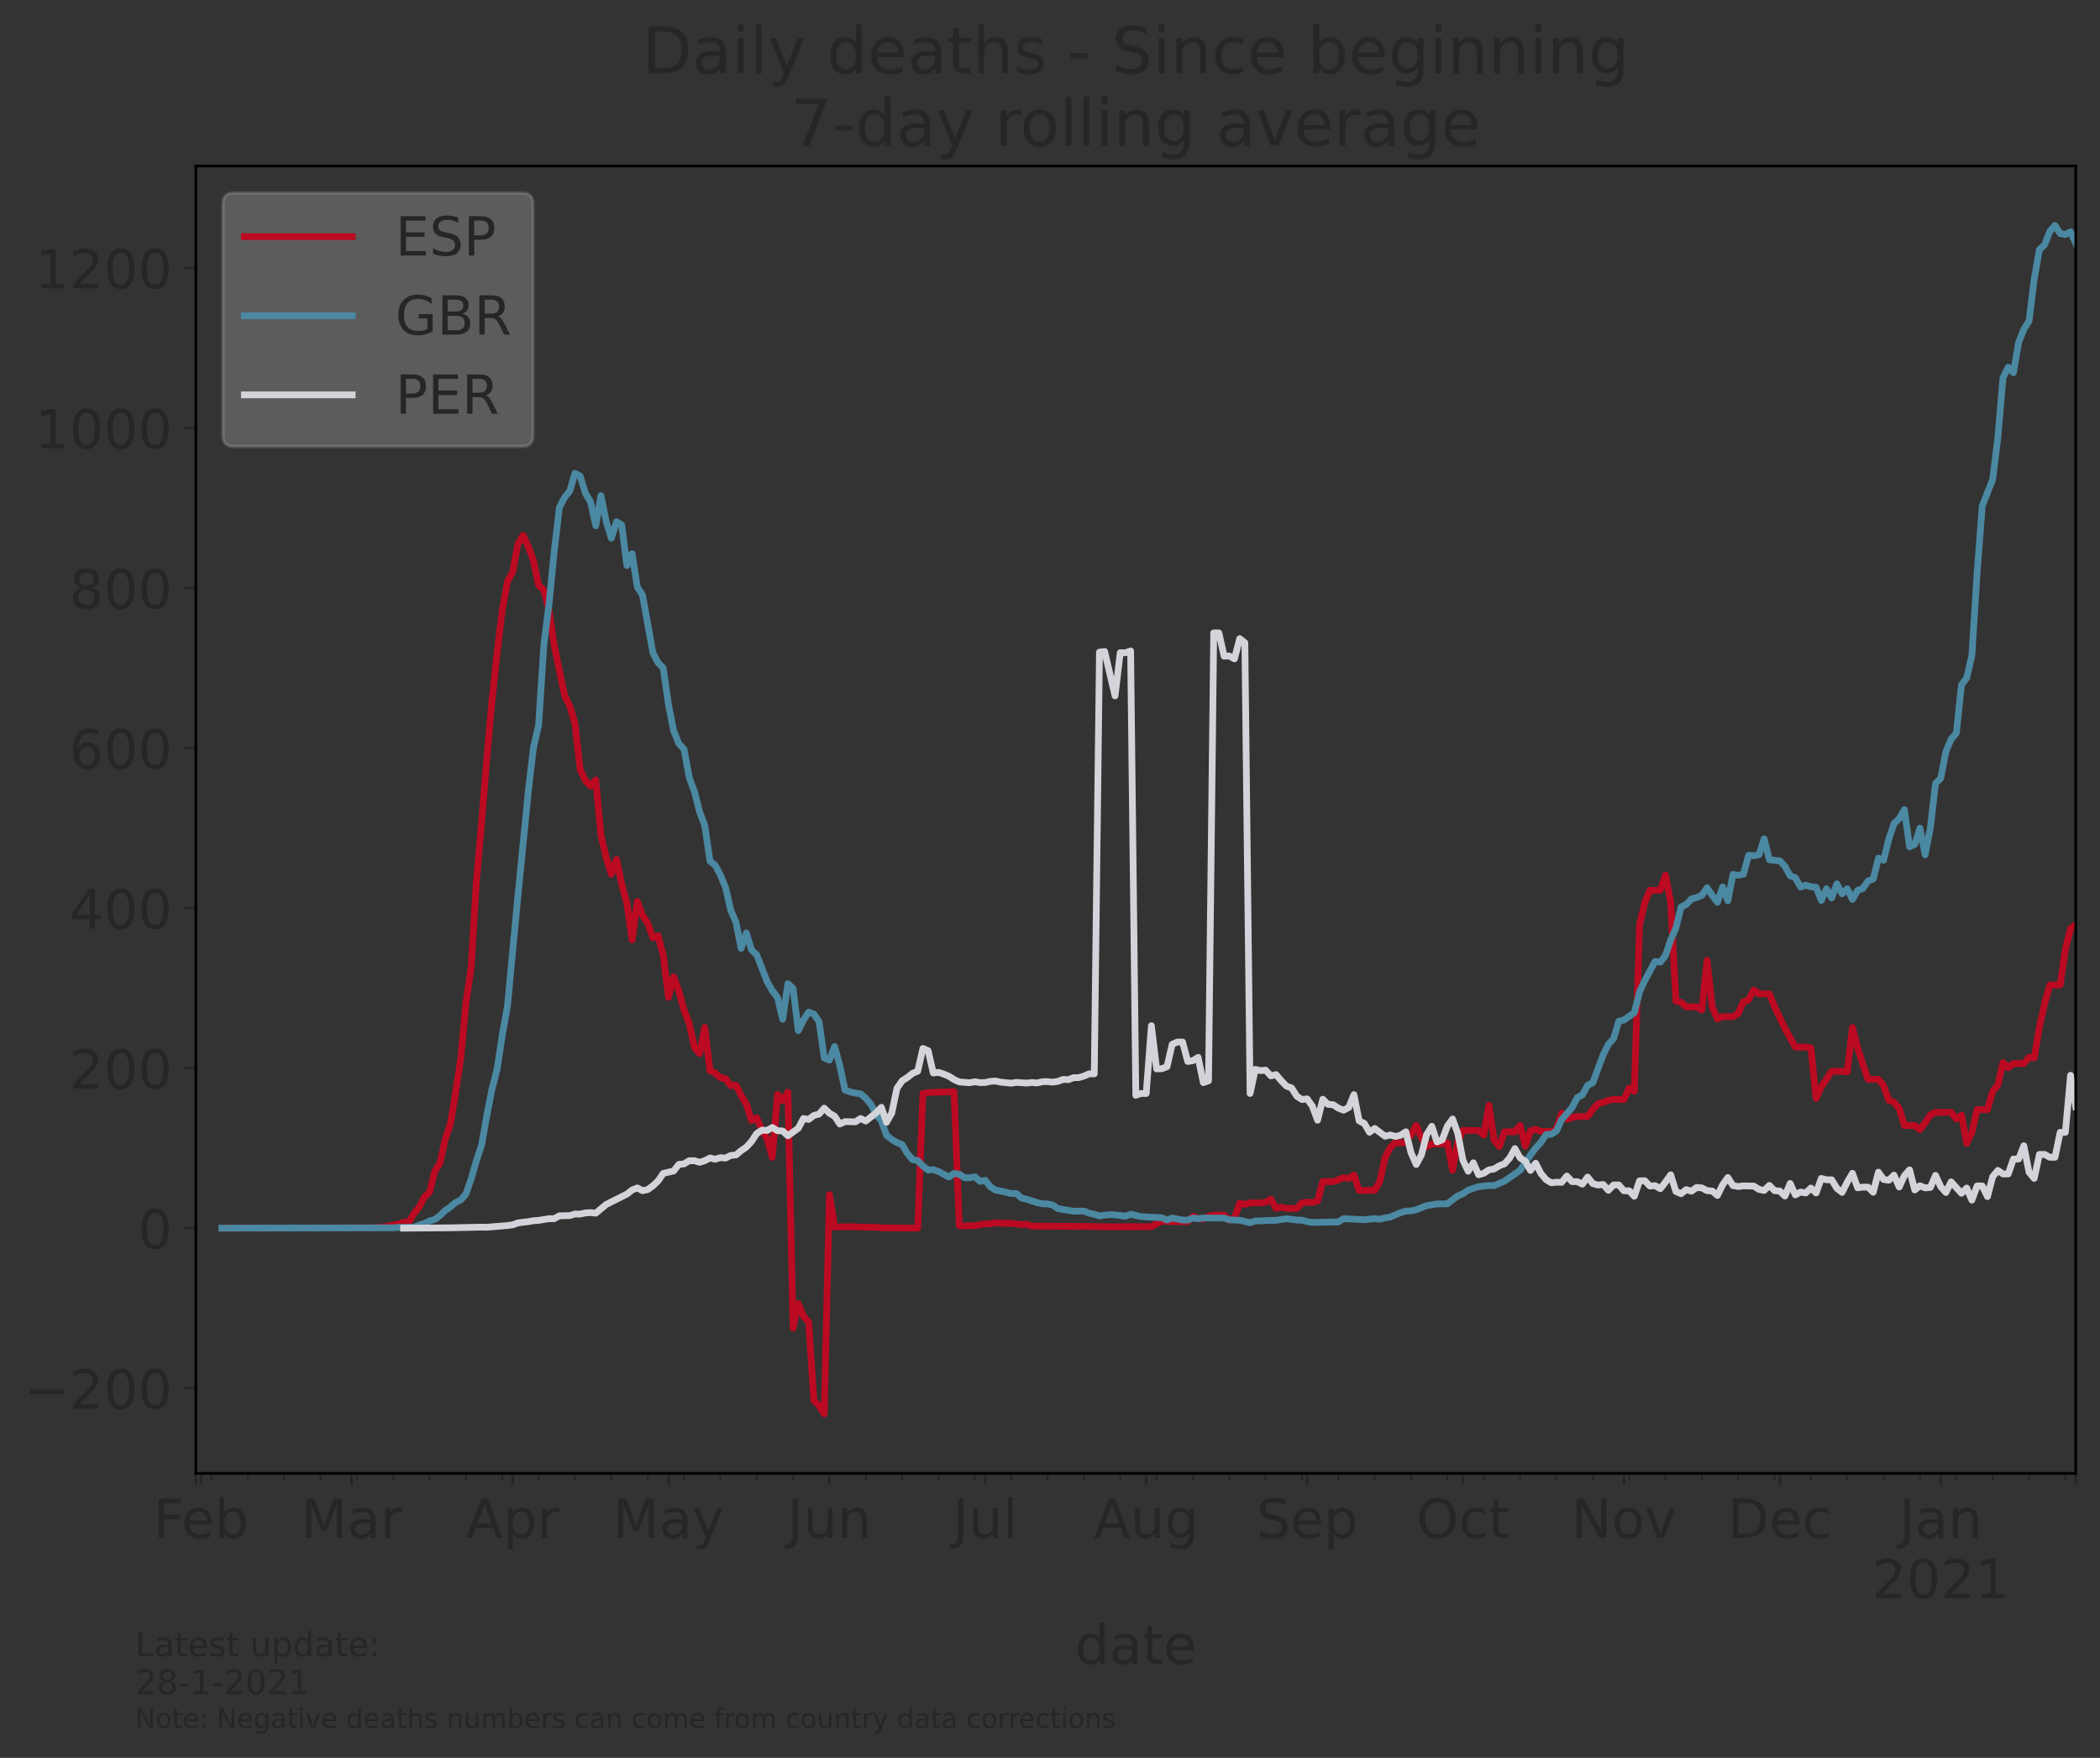 <?xml version="1.0" encoding="utf-8" standalone="no"?>
<!DOCTYPE svg PUBLIC "-//W3C//DTD SVG 1.1//EN"
  "http://www.w3.org/Graphics/SVG/1.1/DTD/svg11.dtd">
<!-- Created with matplotlib (https://matplotlib.org/) -->
<svg height="521.833pt" version="1.1" viewBox="0 0 623.347 521.833" width="623.347pt" xmlns="http://www.w3.org/2000/svg" xmlns:xlink="http://www.w3.org/1999/xlink">
 <rect x="0" y="0" width="623.347" height="521.833" fill="#333333" stroke="none"/>
 <defs>
  <style type="text/css">*{stroke-linecap:butt;stroke-linejoin:round;}</style>
 </defs>
 <g id="figure_1">
  <g id="patch_1">
   <path d="M 0 521.833 
L 623.347 521.833 
L 623.347 0 
L 0 0 
z
" style="fill:none;"/>
  </g>
  <g id="axes_1">
   <g id="patch_2">
    <path d="M 58.148 437.369 
L 616.148 437.369 
L 616.148 49.289 
L 58.148 49.289 
z
" style="fill:none;"/>
   </g>
   <g id="matplotlib.axis_1">
    <g id="xtick_1">
     <g id="line2d_1">
      <defs>
       <path d="M 0 0 
L 0 3.5 
" id="mf3a1cdadf9" style="stroke:#252627;stroke-width:0.8;"/>
      </defs>
      <g>
       <use style="fill:#252627;stroke:#252627;stroke-width:0.8;" x="58.148" xlink:href="#mf3a1cdadf9" y="437.369"/>
      </g>
     </g>
    </g>
    <g id="xtick_2">
     <g id="line2d_2">
      <g>
       <use style="fill:#252627;stroke:#252627;stroke-width:0.8;" x="59.689" xlink:href="#mf3a1cdadf9" y="437.369"/>
      </g>
     </g>
     <g id="text_1">
      <!-- Feb -->
      <g style="fill:#252627;" transform="translate(45.526 456.526)scale(0.16 -0.16)">
       <defs>
        <path d="M 9.812 72.906 
L 51.703 72.906 
L 51.703 64.594 
L 19.672 64.594 
L 19.672 43.109 
L 48.578 43.109 
L 48.578 34.812 
L 19.672 34.812 
L 19.672 0 
L 9.812 0 
z
" id="DejaVuSans-70"/>
        <path d="M 56.203 29.594 
L 56.203 25.203 
L 14.891 25.203 
Q 15.484 15.922 20.484 11.062 
Q 25.484 6.203 34.422 6.203 
Q 39.594 6.203 44.453 7.469 
Q 49.312 8.734 54.109 11.281 
L 54.109 2.781 
Q 49.266 0.734 44.188 -0.344 
Q 39.109 -1.422 33.891 -1.422 
Q 20.797 -1.422 13.156 6.188 
Q 5.516 13.812 5.516 26.812 
Q 5.516 40.234 12.766 48.109 
Q 20.016 56 32.328 56 
Q 43.359 56 49.781 48.891 
Q 56.203 41.797 56.203 29.594 
z
M 47.219 32.234 
Q 47.125 39.594 43.094 43.984 
Q 39.062 48.391 32.422 48.391 
Q 24.906 48.391 20.391 44.141 
Q 15.875 39.891 15.188 32.172 
z
" id="DejaVuSans-101"/>
        <path d="M 48.688 27.297 
Q 48.688 37.203 44.609 42.844 
Q 40.531 48.484 33.406 48.484 
Q 26.266 48.484 22.188 42.844 
Q 18.109 37.203 18.109 27.297 
Q 18.109 17.391 22.188 11.75 
Q 26.266 6.109 33.406 6.109 
Q 40.531 6.109 44.609 11.75 
Q 48.688 17.391 48.688 27.297 
z
M 18.109 46.391 
Q 20.953 51.266 25.266 53.625 
Q 29.594 56 35.594 56 
Q 45.562 56 51.781 48.094 
Q 58.016 40.188 58.016 27.297 
Q 58.016 14.406 51.781 6.484 
Q 45.562 -1.422 35.594 -1.422 
Q 29.594 -1.422 25.266 0.953 
Q 20.953 3.328 18.109 8.203 
L 18.109 0 
L 9.078 0 
L 9.078 75.984 
L 18.109 75.984 
z
" id="DejaVuSans-98"/>
       </defs>
       <use xlink:href="#DejaVuSans-70"/>
       <use x="52.02" xlink:href="#DejaVuSans-101"/>
       <use x="113.543" xlink:href="#DejaVuSans-98"/>
      </g>
     </g>
    </g>
    <g id="xtick_3">
     <g id="line2d_3">
      <g>
       <use style="fill:#252627;stroke:#252627;stroke-width:0.8;" x="104.391" xlink:href="#mf3a1cdadf9" y="437.369"/>
      </g>
     </g>
     <g id="text_2">
      <!-- Mar -->
      <g style="fill:#252627;" transform="translate(89.297 456.526)scale(0.16 -0.16)">
       <defs>
        <path d="M 9.812 72.906 
L 24.516 72.906 
L 43.109 23.297 
L 61.812 72.906 
L 76.516 72.906 
L 76.516 0 
L 66.891 0 
L 66.891 64.016 
L 48.094 14.016 
L 38.188 14.016 
L 19.391 64.016 
L 19.391 0 
L 9.812 0 
z
" id="DejaVuSans-77"/>
        <path d="M 34.281 27.484 
Q 23.391 27.484 19.188 25 
Q 14.984 22.516 14.984 16.5 
Q 14.984 11.719 18.141 8.906 
Q 21.297 6.109 26.703 6.109 
Q 34.188 6.109 38.703 11.406 
Q 43.219 16.703 43.219 25.484 
L 43.219 27.484 
z
M 52.203 31.203 
L 52.203 0 
L 43.219 0 
L 43.219 8.297 
Q 40.141 3.328 35.547 0.953 
Q 30.953 -1.422 24.312 -1.422 
Q 15.922 -1.422 10.953 3.297 
Q 6 8.016 6 15.922 
Q 6 25.141 12.172 29.828 
Q 18.359 34.516 30.609 34.516 
L 43.219 34.516 
L 43.219 35.406 
Q 43.219 41.609 39.141 45 
Q 35.062 48.391 27.688 48.391 
Q 23 48.391 18.547 47.266 
Q 14.109 46.141 10.016 43.891 
L 10.016 52.203 
Q 14.938 54.109 19.578 55.047 
Q 24.219 56 28.609 56 
Q 40.484 56 46.344 49.844 
Q 52.203 43.703 52.203 31.203 
z
" id="DejaVuSans-97"/>
        <path d="M 41.109 46.297 
Q 39.594 47.172 37.812 47.578 
Q 36.031 48 33.891 48 
Q 26.266 48 22.188 43.047 
Q 18.109 38.094 18.109 28.812 
L 18.109 0 
L 9.078 0 
L 9.078 54.688 
L 18.109 54.688 
L 18.109 46.188 
Q 20.953 51.172 25.484 53.578 
Q 30.031 56 36.531 56 
Q 37.453 56 38.578 55.875 
Q 39.703 55.766 41.062 55.516 
z
" id="DejaVuSans-114"/>
       </defs>
       <use xlink:href="#DejaVuSans-77"/>
       <use x="86.279" xlink:href="#DejaVuSans-97"/>
       <use x="147.559" xlink:href="#DejaVuSans-114"/>
      </g>
     </g>
    </g>
    <g id="xtick_4">
     <g id="line2d_4">
      <g>
       <use style="fill:#252627;stroke:#252627;stroke-width:0.8;" x="152.175" xlink:href="#mf3a1cdadf9" y="437.369"/>
      </g>
     </g>
     <g id="text_3">
      <!-- Apr -->
      <g style="fill:#252627;" transform="translate(138.335 456.526)scale(0.16 -0.16)">
       <defs>
        <path d="M 34.188 63.188 
L 20.797 26.906 
L 47.609 26.906 
z
M 28.609 72.906 
L 39.797 72.906 
L 67.578 0 
L 57.328 0 
L 50.688 18.703 
L 17.828 18.703 
L 11.188 0 
L 0.781 0 
z
" id="DejaVuSans-65"/>
        <path d="M 18.109 8.203 
L 18.109 -20.797 
L 9.078 -20.797 
L 9.078 54.688 
L 18.109 54.688 
L 18.109 46.391 
Q 20.953 51.266 25.266 53.625 
Q 29.594 56 35.594 56 
Q 45.562 56 51.781 48.094 
Q 58.016 40.188 58.016 27.297 
Q 58.016 14.406 51.781 6.484 
Q 45.562 -1.422 35.594 -1.422 
Q 29.594 -1.422 25.266 0.953 
Q 20.953 3.328 18.109 8.203 
z
M 48.688 27.297 
Q 48.688 37.203 44.609 42.844 
Q 40.531 48.484 33.406 48.484 
Q 26.266 48.484 22.188 42.844 
Q 18.109 37.203 18.109 27.297 
Q 18.109 17.391 22.188 11.75 
Q 26.266 6.109 33.406 6.109 
Q 40.531 6.109 44.609 11.75 
Q 48.688 17.391 48.688 27.297 
z
" id="DejaVuSans-112"/>
       </defs>
       <use xlink:href="#DejaVuSans-65"/>
       <use x="68.408" xlink:href="#DejaVuSans-112"/>
       <use x="131.885" xlink:href="#DejaVuSans-114"/>
      </g>
     </g>
    </g>
    <g id="xtick_5">
     <g id="line2d_5">
      <g>
       <use style="fill:#252627;stroke:#252627;stroke-width:0.8;" x="198.418" xlink:href="#mf3a1cdadf9" y="437.369"/>
      </g>
     </g>
     <g id="text_4">
      <!-- May -->
      <g style="fill:#252627;" transform="translate(181.878 456.526)scale(0.16 -0.16)">
       <defs>
        <path d="M 32.172 -5.078 
Q 28.375 -14.844 24.75 -17.812 
Q 21.141 -20.797 15.094 -20.797 
L 7.906 -20.797 
L 7.906 -13.281 
L 13.188 -13.281 
Q 16.891 -13.281 18.938 -11.516 
Q 21 -9.766 23.484 -3.219 
L 25.094 0.875 
L 2.984 54.688 
L 12.5 54.688 
L 29.594 11.922 
L 46.688 54.688 
L 56.203 54.688 
z
" id="DejaVuSans-121"/>
       </defs>
       <use xlink:href="#DejaVuSans-77"/>
       <use x="86.279" xlink:href="#DejaVuSans-97"/>
       <use x="147.559" xlink:href="#DejaVuSans-121"/>
      </g>
     </g>
    </g>
    <g id="xtick_6">
     <g id="line2d_6">
      <g>
       <use style="fill:#252627;stroke:#252627;stroke-width:0.8;" x="246.203" xlink:href="#mf3a1cdadf9" y="437.369"/>
      </g>
     </g>
     <g id="text_5">
      <!-- Jun -->
      <g style="fill:#252627;" transform="translate(233.703 456.526)scale(0.16 -0.16)">
       <defs>
        <path d="M 9.812 72.906 
L 19.672 72.906 
L 19.672 5.078 
Q 19.672 -8.109 14.672 -14.062 
Q 9.672 -20.016 -1.422 -20.016 
L -5.172 -20.016 
L -5.172 -11.719 
L -2.094 -11.719 
Q 4.438 -11.719 7.125 -8.047 
Q 9.812 -4.391 9.812 5.078 
z
" id="DejaVuSans-74"/>
        <path d="M 8.5 21.578 
L 8.5 54.688 
L 17.484 54.688 
L 17.484 21.922 
Q 17.484 14.156 20.5 10.266 
Q 23.531 6.391 29.594 6.391 
Q 36.859 6.391 41.078 11.031 
Q 45.312 15.672 45.312 23.688 
L 45.312 54.688 
L 54.297 54.688 
L 54.297 0 
L 45.312 0 
L 45.312 8.406 
Q 42.047 3.422 37.719 1 
Q 33.406 -1.422 27.688 -1.422 
Q 18.266 -1.422 13.375 4.438 
Q 8.5 10.297 8.5 21.578 
z
M 31.109 56 
z
" id="DejaVuSans-117"/>
        <path d="M 54.891 33.016 
L 54.891 0 
L 45.906 0 
L 45.906 32.719 
Q 45.906 40.484 42.875 44.328 
Q 39.844 48.188 33.797 48.188 
Q 26.516 48.188 22.312 43.547 
Q 18.109 38.922 18.109 30.906 
L 18.109 0 
L 9.078 0 
L 9.078 54.688 
L 18.109 54.688 
L 18.109 46.188 
Q 21.344 51.125 25.703 53.562 
Q 30.078 56 35.797 56 
Q 45.219 56 50.047 50.172 
Q 54.891 44.344 54.891 33.016 
z
" id="DejaVuSans-110"/>
       </defs>
       <use xlink:href="#DejaVuSans-74"/>
       <use x="29.492" xlink:href="#DejaVuSans-117"/>
       <use x="92.871" xlink:href="#DejaVuSans-110"/>
      </g>
     </g>
    </g>
    <g id="xtick_7">
     <g id="line2d_7">
      <g>
       <use style="fill:#252627;stroke:#252627;stroke-width:0.8;" x="292.446" xlink:href="#mf3a1cdadf9" y="437.369"/>
      </g>
     </g>
     <g id="text_6">
      <!-- Jul -->
      <g style="fill:#252627;" transform="translate(282.793 456.526)scale(0.16 -0.16)">
       <defs>
        <path d="M 9.422 75.984 
L 18.406 75.984 
L 18.406 0 
L 9.422 0 
z
" id="DejaVuSans-108"/>
       </defs>
       <use xlink:href="#DejaVuSans-74"/>
       <use x="29.492" xlink:href="#DejaVuSans-117"/>
       <use x="92.871" xlink:href="#DejaVuSans-108"/>
      </g>
     </g>
    </g>
    <g id="xtick_8">
     <g id="line2d_8">
      <g>
       <use style="fill:#252627;stroke:#252627;stroke-width:0.8;" x="340.23" xlink:href="#mf3a1cdadf9" y="437.369"/>
      </g>
     </g>
     <g id="text_7">
      <!-- Aug -->
      <g style="fill:#252627;" transform="translate(324.609 456.526)scale(0.16 -0.16)">
       <defs>
        <path d="M 45.406 27.984 
Q 45.406 37.75 41.375 43.109 
Q 37.359 48.484 30.078 48.484 
Q 22.859 48.484 18.828 43.109 
Q 14.797 37.75 14.797 27.984 
Q 14.797 18.266 18.828 12.891 
Q 22.859 7.516 30.078 7.516 
Q 37.359 7.516 41.375 12.891 
Q 45.406 18.266 45.406 27.984 
z
M 54.391 6.781 
Q 54.391 -7.172 48.188 -13.984 
Q 42 -20.797 29.203 -20.797 
Q 24.469 -20.797 20.266 -20.094 
Q 16.062 -19.391 12.109 -17.922 
L 12.109 -9.188 
Q 16.062 -11.328 19.922 -12.344 
Q 23.781 -13.375 27.781 -13.375 
Q 36.625 -13.375 41.016 -8.766 
Q 45.406 -4.156 45.406 5.172 
L 45.406 9.625 
Q 42.625 4.781 38.281 2.391 
Q 33.938 0 27.875 0 
Q 17.828 0 11.672 7.656 
Q 5.516 15.328 5.516 27.984 
Q 5.516 40.672 11.672 48.328 
Q 17.828 56 27.875 56 
Q 33.938 56 38.281 53.609 
Q 42.625 51.219 45.406 46.391 
L 45.406 54.688 
L 54.391 54.688 
z
" id="DejaVuSans-103"/>
       </defs>
       <use xlink:href="#DejaVuSans-65"/>
       <use x="68.408" xlink:href="#DejaVuSans-117"/>
       <use x="131.787" xlink:href="#DejaVuSans-103"/>
      </g>
     </g>
    </g>
    <g id="xtick_9">
     <g id="line2d_9">
      <g>
       <use style="fill:#252627;stroke:#252627;stroke-width:0.8;" x="388.015" xlink:href="#mf3a1cdadf9" y="437.369"/>
      </g>
     </g>
     <g id="text_8">
      <!-- Sep -->
      <g style="fill:#252627;" transform="translate(372.935 456.526)scale(0.16 -0.16)">
       <defs>
        <path d="M 53.516 70.516 
L 53.516 60.891 
Q 47.906 63.578 42.922 64.891 
Q 37.938 66.219 33.297 66.219 
Q 25.25 66.219 20.875 63.094 
Q 16.5 59.969 16.5 54.203 
Q 16.5 49.359 19.406 46.891 
Q 22.312 44.438 30.422 42.922 
L 36.375 41.703 
Q 47.406 39.594 52.656 34.297 
Q 57.906 29 57.906 20.125 
Q 57.906 9.516 50.797 4.047 
Q 43.703 -1.422 29.984 -1.422 
Q 24.812 -1.422 18.969 -0.25 
Q 13.141 0.922 6.891 3.219 
L 6.891 13.375 
Q 12.891 10.016 18.656 8.297 
Q 24.422 6.594 29.984 6.594 
Q 38.422 6.594 43.016 9.906 
Q 47.609 13.234 47.609 19.391 
Q 47.609 24.75 44.312 27.781 
Q 41.016 30.812 33.5 32.328 
L 27.484 33.5 
Q 16.453 35.688 11.516 40.375 
Q 6.594 45.062 6.594 53.422 
Q 6.594 63.094 13.406 68.656 
Q 20.219 74.219 32.172 74.219 
Q 37.312 74.219 42.625 73.281 
Q 47.953 72.359 53.516 70.516 
z
" id="DejaVuSans-83"/>
       </defs>
       <use xlink:href="#DejaVuSans-83"/>
       <use x="63.477" xlink:href="#DejaVuSans-101"/>
       <use x="125" xlink:href="#DejaVuSans-112"/>
      </g>
     </g>
    </g>
    <g id="xtick_10">
     <g id="line2d_10">
      <g>
       <use style="fill:#252627;stroke:#252627;stroke-width:0.8;" x="434.258" xlink:href="#mf3a1cdadf9" y="437.369"/>
      </g>
     </g>
     <g id="text_9">
      <!-- Oct -->
      <g style="fill:#252627;" transform="translate(420.425 456.526)scale(0.16 -0.16)">
       <defs>
        <path d="M 39.406 66.219 
Q 28.656 66.219 22.328 58.203 
Q 16.016 50.203 16.016 36.375 
Q 16.016 22.609 22.328 14.594 
Q 28.656 6.594 39.406 6.594 
Q 50.141 6.594 56.422 14.594 
Q 62.703 22.609 62.703 36.375 
Q 62.703 50.203 56.422 58.203 
Q 50.141 66.219 39.406 66.219 
z
M 39.406 74.219 
Q 54.734 74.219 63.906 63.938 
Q 73.094 53.656 73.094 36.375 
Q 73.094 19.141 63.906 8.859 
Q 54.734 -1.422 39.406 -1.422 
Q 24.031 -1.422 14.812 8.828 
Q 5.609 19.094 5.609 36.375 
Q 5.609 53.656 14.812 63.938 
Q 24.031 74.219 39.406 74.219 
z
" id="DejaVuSans-79"/>
        <path d="M 48.781 52.594 
L 48.781 44.188 
Q 44.969 46.297 41.141 47.344 
Q 37.312 48.391 33.406 48.391 
Q 24.656 48.391 19.812 42.844 
Q 14.984 37.312 14.984 27.297 
Q 14.984 17.281 19.812 11.734 
Q 24.656 6.203 33.406 6.203 
Q 37.312 6.203 41.141 7.25 
Q 44.969 8.297 48.781 10.406 
L 48.781 2.094 
Q 45.016 0.344 40.984 -0.531 
Q 36.969 -1.422 32.422 -1.422 
Q 20.062 -1.422 12.781 6.344 
Q 5.516 14.109 5.516 27.297 
Q 5.516 40.672 12.859 48.328 
Q 20.219 56 33.016 56 
Q 37.156 56 41.109 55.141 
Q 45.062 54.297 48.781 52.594 
z
" id="DejaVuSans-99"/>
        <path d="M 18.312 70.219 
L 18.312 54.688 
L 36.812 54.688 
L 36.812 47.703 
L 18.312 47.703 
L 18.312 18.016 
Q 18.312 11.328 20.141 9.422 
Q 21.969 7.516 27.594 7.516 
L 36.812 7.516 
L 36.812 0 
L 27.594 0 
Q 17.188 0 13.234 3.875 
Q 9.281 7.766 9.281 18.016 
L 9.281 47.703 
L 2.688 47.703 
L 2.688 54.688 
L 9.281 54.688 
L 9.281 70.219 
z
" id="DejaVuSans-116"/>
       </defs>
       <use xlink:href="#DejaVuSans-79"/>
       <use x="78.711" xlink:href="#DejaVuSans-99"/>
       <use x="133.691" xlink:href="#DejaVuSans-116"/>
      </g>
     </g>
    </g>
    <g id="xtick_11">
     <g id="line2d_11">
      <g>
       <use style="fill:#252627;stroke:#252627;stroke-width:0.8;" x="482.043" xlink:href="#mf3a1cdadf9" y="437.369"/>
      </g>
     </g>
     <g id="text_10">
      <!-- Nov -->
      <g style="fill:#252627;" transform="translate(466.428 456.526)scale(0.16 -0.16)">
       <defs>
        <path d="M 9.812 72.906 
L 23.094 72.906 
L 55.422 11.922 
L 55.422 72.906 
L 64.984 72.906 
L 64.984 0 
L 51.703 0 
L 19.391 60.984 
L 19.391 0 
L 9.812 0 
z
" id="DejaVuSans-78"/>
        <path d="M 30.609 48.391 
Q 23.391 48.391 19.188 42.75 
Q 14.984 37.109 14.984 27.297 
Q 14.984 17.484 19.156 11.844 
Q 23.344 6.203 30.609 6.203 
Q 37.797 6.203 41.984 11.859 
Q 46.188 17.531 46.188 27.297 
Q 46.188 37.016 41.984 42.703 
Q 37.797 48.391 30.609 48.391 
z
M 30.609 56 
Q 42.328 56 49.016 48.375 
Q 55.719 40.766 55.719 27.297 
Q 55.719 13.875 49.016 6.219 
Q 42.328 -1.422 30.609 -1.422 
Q 18.844 -1.422 12.172 6.219 
Q 5.516 13.875 5.516 27.297 
Q 5.516 40.766 12.172 48.375 
Q 18.844 56 30.609 56 
z
" id="DejaVuSans-111"/>
        <path d="M 2.984 54.688 
L 12.5 54.688 
L 29.594 8.797 
L 46.688 54.688 
L 56.203 54.688 
L 35.688 0 
L 23.484 0 
z
" id="DejaVuSans-118"/>
       </defs>
       <use xlink:href="#DejaVuSans-78"/>
       <use x="74.805" xlink:href="#DejaVuSans-111"/>
       <use x="135.986" xlink:href="#DejaVuSans-118"/>
      </g>
     </g>
    </g>
    <g id="xtick_12">
     <g id="line2d_12">
      <g>
       <use style="fill:#252627;stroke:#252627;stroke-width:0.8;" x="528.286" xlink:href="#mf3a1cdadf9" y="437.369"/>
      </g>
     </g>
     <g id="text_11">
      <!-- Dec -->
      <g style="fill:#252627;" transform="translate(512.804 456.526)scale(0.16 -0.16)">
       <defs>
        <path d="M 19.672 64.797 
L 19.672 8.109 
L 31.594 8.109 
Q 46.688 8.109 53.688 14.938 
Q 60.688 21.781 60.688 36.531 
Q 60.688 51.172 53.688 57.984 
Q 46.688 64.797 31.594 64.797 
z
M 9.812 72.906 
L 30.078 72.906 
Q 51.266 72.906 61.172 64.094 
Q 71.094 55.281 71.094 36.531 
Q 71.094 17.672 61.125 8.828 
Q 51.172 0 30.078 0 
L 9.812 0 
z
" id="DejaVuSans-68"/>
       </defs>
       <use xlink:href="#DejaVuSans-68"/>
       <use x="77.002" xlink:href="#DejaVuSans-101"/>
       <use x="138.525" xlink:href="#DejaVuSans-99"/>
      </g>
     </g>
    </g>
    <g id="xtick_13">
     <g id="line2d_13">
      <g>
       <use style="fill:#252627;stroke:#252627;stroke-width:0.8;" x="576.07" xlink:href="#mf3a1cdadf9" y="437.369"/>
      </g>
     </g>
     <g id="text_12">
      <!-- Jan -->
      <g style="fill:#252627;" transform="translate(563.738 456.526)scale(0.16 -0.16)">
       <use xlink:href="#DejaVuSans-74"/>
       <use x="29.492" xlink:href="#DejaVuSans-97"/>
       <use x="90.771" xlink:href="#DejaVuSans-110"/>
      </g>
      <!-- 2021 -->
      <g style="fill:#252627;" transform="translate(555.71 474.443)scale(0.16 -0.16)">
       <defs>
        <path d="M 19.188 8.297 
L 53.609 8.297 
L 53.609 0 
L 7.328 0 
L 7.328 8.297 
Q 12.938 14.109 22.625 23.891 
Q 32.328 33.688 34.812 36.531 
Q 39.547 41.844 41.422 45.531 
Q 43.312 49.219 43.312 52.781 
Q 43.312 58.594 39.234 62.25 
Q 35.156 65.922 28.609 65.922 
Q 23.969 65.922 18.812 64.312 
Q 13.672 62.703 7.812 59.422 
L 7.812 69.391 
Q 13.766 71.781 18.938 73 
Q 24.125 74.219 28.422 74.219 
Q 39.75 74.219 46.484 68.547 
Q 53.219 62.891 53.219 53.422 
Q 53.219 48.922 51.531 44.891 
Q 49.859 40.875 45.406 35.406 
Q 44.188 33.984 37.641 27.219 
Q 31.109 20.453 19.188 8.297 
z
" id="DejaVuSans-50"/>
        <path d="M 31.781 66.406 
Q 24.172 66.406 20.328 58.906 
Q 16.5 51.422 16.5 36.375 
Q 16.5 21.391 20.328 13.891 
Q 24.172 6.391 31.781 6.391 
Q 39.453 6.391 43.281 13.891 
Q 47.125 21.391 47.125 36.375 
Q 47.125 51.422 43.281 58.906 
Q 39.453 66.406 31.781 66.406 
z
M 31.781 74.219 
Q 44.047 74.219 50.516 64.516 
Q 56.984 54.828 56.984 36.375 
Q 56.984 17.969 50.516 8.266 
Q 44.047 -1.422 31.781 -1.422 
Q 19.531 -1.422 13.062 8.266 
Q 6.594 17.969 6.594 36.375 
Q 6.594 54.828 13.062 64.516 
Q 19.531 74.219 31.781 74.219 
z
" id="DejaVuSans-48"/>
        <path d="M 12.406 8.297 
L 28.516 8.297 
L 28.516 63.922 
L 10.984 60.406 
L 10.984 69.391 
L 28.422 72.906 
L 38.281 72.906 
L 38.281 8.297 
L 54.391 8.297 
L 54.391 0 
L 12.406 0 
z
" id="DejaVuSans-49"/>
       </defs>
       <use xlink:href="#DejaVuSans-50"/>
       <use x="63.623" xlink:href="#DejaVuSans-48"/>
       <use x="127.246" xlink:href="#DejaVuSans-50"/>
       <use x="190.869" xlink:href="#DejaVuSans-49"/>
      </g>
     </g>
    </g>
    <g id="xtick_14">
     <g id="line2d_14">
      <g>
       <use style="fill:#252627;stroke:#252627;stroke-width:0.8;" x="616.148" xlink:href="#mf3a1cdadf9" y="437.369"/>
      </g>
     </g>
    </g>
    <g id="xtick_15">
     <g id="line2d_15">
      <defs>
       <path d="M 0 0 
L 0 2 
" id="mfc138a17b4" style="stroke:#252627;stroke-width:0.6;"/>
      </defs>
      <g>
       <use style="fill:#252627;stroke:#252627;stroke-width:0.6;" x="62.772" xlink:href="#mfc138a17b4" y="437.369"/>
      </g>
     </g>
    </g>
    <g id="xtick_16">
     <g id="line2d_16">
      <g>
       <use style="fill:#252627;stroke:#252627;stroke-width:0.6;" x="73.562" xlink:href="#mfc138a17b4" y="437.369"/>
      </g>
     </g>
    </g>
    <g id="xtick_17">
     <g id="line2d_17">
      <g>
       <use style="fill:#252627;stroke:#252627;stroke-width:0.6;" x="84.352" xlink:href="#mfc138a17b4" y="437.369"/>
      </g>
     </g>
    </g>
    <g id="xtick_18">
     <g id="line2d_18">
      <g>
       <use style="fill:#252627;stroke:#252627;stroke-width:0.6;" x="95.142" xlink:href="#mfc138a17b4" y="437.369"/>
      </g>
     </g>
    </g>
    <g id="xtick_19">
     <g id="line2d_19">
      <g>
       <use style="fill:#252627;stroke:#252627;stroke-width:0.6;" x="105.932" xlink:href="#mfc138a17b4" y="437.369"/>
      </g>
     </g>
    </g>
    <g id="xtick_20">
     <g id="line2d_20">
      <g>
       <use style="fill:#252627;stroke:#252627;stroke-width:0.6;" x="116.722" xlink:href="#mfc138a17b4" y="437.369"/>
      </g>
     </g>
    </g>
    <g id="xtick_21">
     <g id="line2d_21">
      <g>
       <use style="fill:#252627;stroke:#252627;stroke-width:0.6;" x="127.512" xlink:href="#mfc138a17b4" y="437.369"/>
      </g>
     </g>
    </g>
    <g id="xtick_22">
     <g id="line2d_22">
      <g>
       <use style="fill:#252627;stroke:#252627;stroke-width:0.6;" x="138.302" xlink:href="#mfc138a17b4" y="437.369"/>
      </g>
     </g>
    </g>
    <g id="xtick_23">
     <g id="line2d_23">
      <g>
       <use style="fill:#252627;stroke:#252627;stroke-width:0.6;" x="149.092" xlink:href="#mfc138a17b4" y="437.369"/>
      </g>
     </g>
    </g>
    <g id="xtick_24">
     <g id="line2d_24">
      <g>
       <use style="fill:#252627;stroke:#252627;stroke-width:0.6;" x="159.882" xlink:href="#mfc138a17b4" y="437.369"/>
      </g>
     </g>
    </g>
    <g id="xtick_25">
     <g id="line2d_25">
      <g>
       <use style="fill:#252627;stroke:#252627;stroke-width:0.6;" x="170.672" xlink:href="#mfc138a17b4" y="437.369"/>
      </g>
     </g>
    </g>
    <g id="xtick_26">
     <g id="line2d_26">
      <g>
       <use style="fill:#252627;stroke:#252627;stroke-width:0.6;" x="181.462" xlink:href="#mfc138a17b4" y="437.369"/>
      </g>
     </g>
    </g>
    <g id="xtick_27">
     <g id="line2d_27">
      <g>
       <use style="fill:#252627;stroke:#252627;stroke-width:0.6;" x="192.252" xlink:href="#mfc138a17b4" y="437.369"/>
      </g>
     </g>
    </g>
    <g id="xtick_28">
     <g id="line2d_28">
      <g>
       <use style="fill:#252627;stroke:#252627;stroke-width:0.6;" x="203.043" xlink:href="#mfc138a17b4" y="437.369"/>
      </g>
     </g>
    </g>
    <g id="xtick_29">
     <g id="line2d_29">
      <g>
       <use style="fill:#252627;stroke:#252627;stroke-width:0.6;" x="213.833" xlink:href="#mfc138a17b4" y="437.369"/>
      </g>
     </g>
    </g>
    <g id="xtick_30">
     <g id="line2d_30">
      <g>
       <use style="fill:#252627;stroke:#252627;stroke-width:0.6;" x="224.623" xlink:href="#mfc138a17b4" y="437.369"/>
      </g>
     </g>
    </g>
    <g id="xtick_31">
     <g id="line2d_31">
      <g>
       <use style="fill:#252627;stroke:#252627;stroke-width:0.6;" x="235.413" xlink:href="#mfc138a17b4" y="437.369"/>
      </g>
     </g>
    </g>
    <g id="xtick_32">
     <g id="line2d_32">
      <g>
       <use style="fill:#252627;stroke:#252627;stroke-width:0.6;" x="256.993" xlink:href="#mfc138a17b4" y="437.369"/>
      </g>
     </g>
    </g>
    <g id="xtick_33">
     <g id="line2d_33">
      <g>
       <use style="fill:#252627;stroke:#252627;stroke-width:0.6;" x="267.783" xlink:href="#mfc138a17b4" y="437.369"/>
      </g>
     </g>
    </g>
    <g id="xtick_34">
     <g id="line2d_34">
      <g>
       <use style="fill:#252627;stroke:#252627;stroke-width:0.6;" x="278.573" xlink:href="#mfc138a17b4" y="437.369"/>
      </g>
     </g>
    </g>
    <g id="xtick_35">
     <g id="line2d_35">
      <g>
       <use style="fill:#252627;stroke:#252627;stroke-width:0.6;" x="289.363" xlink:href="#mfc138a17b4" y="437.369"/>
      </g>
     </g>
    </g>
    <g id="xtick_36">
     <g id="line2d_36">
      <g>
       <use style="fill:#252627;stroke:#252627;stroke-width:0.6;" x="300.153" xlink:href="#mfc138a17b4" y="437.369"/>
      </g>
     </g>
    </g>
    <g id="xtick_37">
     <g id="line2d_37">
      <g>
       <use style="fill:#252627;stroke:#252627;stroke-width:0.6;" x="310.943" xlink:href="#mfc138a17b4" y="437.369"/>
      </g>
     </g>
    </g>
    <g id="xtick_38">
     <g id="line2d_38">
      <g>
       <use style="fill:#252627;stroke:#252627;stroke-width:0.6;" x="321.733" xlink:href="#mfc138a17b4" y="437.369"/>
      </g>
     </g>
    </g>
    <g id="xtick_39">
     <g id="line2d_39">
      <g>
       <use style="fill:#252627;stroke:#252627;stroke-width:0.6;" x="332.523" xlink:href="#mfc138a17b4" y="437.369"/>
      </g>
     </g>
    </g>
    <g id="xtick_40">
     <g id="line2d_40">
      <g>
       <use style="fill:#252627;stroke:#252627;stroke-width:0.6;" x="343.313" xlink:href="#mfc138a17b4" y="437.369"/>
      </g>
     </g>
    </g>
    <g id="xtick_41">
     <g id="line2d_41">
      <g>
       <use style="fill:#252627;stroke:#252627;stroke-width:0.6;" x="354.103" xlink:href="#mfc138a17b4" y="437.369"/>
      </g>
     </g>
    </g>
    <g id="xtick_42">
     <g id="line2d_42">
      <g>
       <use style="fill:#252627;stroke:#252627;stroke-width:0.6;" x="364.893" xlink:href="#mfc138a17b4" y="437.369"/>
      </g>
     </g>
    </g>
    <g id="xtick_43">
     <g id="line2d_43">
      <g>
       <use style="fill:#252627;stroke:#252627;stroke-width:0.6;" x="375.683" xlink:href="#mfc138a17b4" y="437.369"/>
      </g>
     </g>
    </g>
    <g id="xtick_44">
     <g id="line2d_44">
      <g>
       <use style="fill:#252627;stroke:#252627;stroke-width:0.6;" x="386.473" xlink:href="#mfc138a17b4" y="437.369"/>
      </g>
     </g>
    </g>
    <g id="xtick_45">
     <g id="line2d_45">
      <g>
       <use style="fill:#252627;stroke:#252627;stroke-width:0.6;" x="397.264" xlink:href="#mfc138a17b4" y="437.369"/>
      </g>
     </g>
    </g>
    <g id="xtick_46">
     <g id="line2d_46">
      <g>
       <use style="fill:#252627;stroke:#252627;stroke-width:0.6;" x="408.054" xlink:href="#mfc138a17b4" y="437.369"/>
      </g>
     </g>
    </g>
    <g id="xtick_47">
     <g id="line2d_47">
      <g>
       <use style="fill:#252627;stroke:#252627;stroke-width:0.6;" x="418.844" xlink:href="#mfc138a17b4" y="437.369"/>
      </g>
     </g>
    </g>
    <g id="xtick_48">
     <g id="line2d_48">
      <g>
       <use style="fill:#252627;stroke:#252627;stroke-width:0.6;" x="429.634" xlink:href="#mfc138a17b4" y="437.369"/>
      </g>
     </g>
    </g>
    <g id="xtick_49">
     <g id="line2d_49">
      <g>
       <use style="fill:#252627;stroke:#252627;stroke-width:0.6;" x="440.424" xlink:href="#mfc138a17b4" y="437.369"/>
      </g>
     </g>
    </g>
    <g id="xtick_50">
     <g id="line2d_50">
      <g>
       <use style="fill:#252627;stroke:#252627;stroke-width:0.6;" x="451.214" xlink:href="#mfc138a17b4" y="437.369"/>
      </g>
     </g>
    </g>
    <g id="xtick_51">
     <g id="line2d_51">
      <g>
       <use style="fill:#252627;stroke:#252627;stroke-width:0.6;" x="462.004" xlink:href="#mfc138a17b4" y="437.369"/>
      </g>
     </g>
    </g>
    <g id="xtick_52">
     <g id="line2d_52">
      <g>
       <use style="fill:#252627;stroke:#252627;stroke-width:0.6;" x="472.794" xlink:href="#mfc138a17b4" y="437.369"/>
      </g>
     </g>
    </g>
    <g id="xtick_53">
     <g id="line2d_53">
      <g>
       <use style="fill:#252627;stroke:#252627;stroke-width:0.6;" x="483.584" xlink:href="#mfc138a17b4" y="437.369"/>
      </g>
     </g>
    </g>
    <g id="xtick_54">
     <g id="line2d_54">
      <g>
       <use style="fill:#252627;stroke:#252627;stroke-width:0.6;" x="494.374" xlink:href="#mfc138a17b4" y="437.369"/>
      </g>
     </g>
    </g>
    <g id="xtick_55">
     <g id="line2d_55">
      <g>
       <use style="fill:#252627;stroke:#252627;stroke-width:0.6;" x="505.164" xlink:href="#mfc138a17b4" y="437.369"/>
      </g>
     </g>
    </g>
    <g id="xtick_56">
     <g id="line2d_56">
      <g>
       <use style="fill:#252627;stroke:#252627;stroke-width:0.6;" x="515.954" xlink:href="#mfc138a17b4" y="437.369"/>
      </g>
     </g>
    </g>
    <g id="xtick_57">
     <g id="line2d_57">
      <g>
       <use style="fill:#252627;stroke:#252627;stroke-width:0.6;" x="526.744" xlink:href="#mfc138a17b4" y="437.369"/>
      </g>
     </g>
    </g>
    <g id="xtick_58">
     <g id="line2d_58">
      <g>
       <use style="fill:#252627;stroke:#252627;stroke-width:0.6;" x="537.534" xlink:href="#mfc138a17b4" y="437.369"/>
      </g>
     </g>
    </g>
    <g id="xtick_59">
     <g id="line2d_59">
      <g>
       <use style="fill:#252627;stroke:#252627;stroke-width:0.6;" x="548.324" xlink:href="#mfc138a17b4" y="437.369"/>
      </g>
     </g>
    </g>
    <g id="xtick_60">
     <g id="line2d_60">
      <g>
       <use style="fill:#252627;stroke:#252627;stroke-width:0.6;" x="559.114" xlink:href="#mfc138a17b4" y="437.369"/>
      </g>
     </g>
    </g>
    <g id="xtick_61">
     <g id="line2d_61">
      <g>
       <use style="fill:#252627;stroke:#252627;stroke-width:0.6;" x="569.904" xlink:href="#mfc138a17b4" y="437.369"/>
      </g>
     </g>
    </g>
    <g id="xtick_62">
     <g id="line2d_62">
      <g>
       <use style="fill:#252627;stroke:#252627;stroke-width:0.6;" x="580.694" xlink:href="#mfc138a17b4" y="437.369"/>
      </g>
     </g>
    </g>
    <g id="xtick_63">
     <g id="line2d_63">
      <g>
       <use style="fill:#252627;stroke:#252627;stroke-width:0.6;" x="591.485" xlink:href="#mfc138a17b4" y="437.369"/>
      </g>
     </g>
    </g>
    <g id="xtick_64">
     <g id="line2d_64">
      <g>
       <use style="fill:#252627;stroke:#252627;stroke-width:0.6;" x="602.275" xlink:href="#mfc138a17b4" y="437.369"/>
      </g>
     </g>
    </g>
    <g id="xtick_65">
     <g id="line2d_65">
      <g>
       <use style="fill:#252627;stroke:#252627;stroke-width:0.6;" x="613.065" xlink:href="#mfc138a17b4" y="437.369"/>
      </g>
     </g>
    </g>
    <g id="text_13">
     <!-- date -->
     <g style="fill:#252627;" transform="translate(319.108 493.928)scale(0.16 -0.16)">
      <defs>
       <path d="M 45.406 46.391 
L 45.406 75.984 
L 54.391 75.984 
L 54.391 0 
L 45.406 0 
L 45.406 8.203 
Q 42.578 3.328 38.25 0.953 
Q 33.938 -1.422 27.875 -1.422 
Q 17.969 -1.422 11.734 6.484 
Q 5.516 14.406 5.516 27.297 
Q 5.516 40.188 11.734 48.094 
Q 17.969 56 27.875 56 
Q 33.938 56 38.25 53.625 
Q 42.578 51.266 45.406 46.391 
z
M 14.797 27.297 
Q 14.797 17.391 18.875 11.75 
Q 22.953 6.109 30.078 6.109 
Q 37.203 6.109 41.297 11.75 
Q 45.406 17.391 45.406 27.297 
Q 45.406 37.203 41.297 42.844 
Q 37.203 48.484 30.078 48.484 
Q 22.953 48.484 18.875 42.844 
Q 14.797 37.203 14.797 27.297 
z
" id="DejaVuSans-100"/>
      </defs>
      <use xlink:href="#DejaVuSans-100"/>
      <use x="63.477" xlink:href="#DejaVuSans-97"/>
      <use x="124.756" xlink:href="#DejaVuSans-116"/>
      <use x="163.965" xlink:href="#DejaVuSans-101"/>
     </g>
    </g>
   </g>
   <g id="matplotlib.axis_2">
    <g id="ytick_1">
     <g id="line2d_66">
      <defs>
       <path d="M 0 0 
L -3.5 0 
" id="m014c059443" style="stroke:#252627;stroke-width:0.8;"/>
      </defs>
      <g>
       <use style="fill:#252627;stroke:#252627;stroke-width:0.8;" x="58.148" xlink:href="#m014c059443" y="412.093"/>
      </g>
     </g>
     <g id="text_14">
      <!-- −200 -->
      <g style="fill:#252627;" transform="translate(7.2 418.172)scale(0.16 -0.16)">
       <defs>
        <path d="M 10.594 35.5 
L 73.188 35.5 
L 73.188 27.203 
L 10.594 27.203 
z
" id="DejaVuSans-8722"/>
       </defs>
       <use xlink:href="#DejaVuSans-8722"/>
       <use x="83.789" xlink:href="#DejaVuSans-50"/>
       <use x="147.412" xlink:href="#DejaVuSans-48"/>
       <use x="211.035" xlink:href="#DejaVuSans-48"/>
      </g>
     </g>
    </g>
    <g id="ytick_2">
     <g id="line2d_67">
      <g>
       <use style="fill:#252627;stroke:#252627;stroke-width:0.8;" x="58.148" xlink:href="#m014c059443" y="364.583"/>
      </g>
     </g>
     <g id="text_15">
      <!-- 0 -->
      <g style="fill:#252627;" transform="translate(40.968 370.661)scale(0.16 -0.16)">
       <use xlink:href="#DejaVuSans-48"/>
      </g>
     </g>
    </g>
    <g id="ytick_3">
     <g id="line2d_68">
      <g>
       <use style="fill:#252627;stroke:#252627;stroke-width:0.8;" x="58.148" xlink:href="#m014c059443" y="317.072"/>
      </g>
     </g>
     <g id="text_16">
      <!-- 200 -->
      <g style="fill:#252627;" transform="translate(20.608 323.151)scale(0.16 -0.16)">
       <use xlink:href="#DejaVuSans-50"/>
       <use x="63.623" xlink:href="#DejaVuSans-48"/>
       <use x="127.246" xlink:href="#DejaVuSans-48"/>
      </g>
     </g>
    </g>
    <g id="ytick_4">
     <g id="line2d_69">
      <g>
       <use style="fill:#252627;stroke:#252627;stroke-width:0.8;" x="58.148" xlink:href="#m014c059443" y="269.561"/>
      </g>
     </g>
     <g id="text_17">
      <!-- 400 -->
      <g style="fill:#252627;" transform="translate(20.608 275.64)scale(0.16 -0.16)">
       <defs>
        <path d="M 37.797 64.312 
L 12.891 25.391 
L 37.797 25.391 
z
M 35.203 72.906 
L 47.609 72.906 
L 47.609 25.391 
L 58.016 25.391 
L 58.016 17.188 
L 47.609 17.188 
L 47.609 0 
L 37.797 0 
L 37.797 17.188 
L 4.891 17.188 
L 4.891 26.703 
z
" id="DejaVuSans-52"/>
       </defs>
       <use xlink:href="#DejaVuSans-52"/>
       <use x="63.623" xlink:href="#DejaVuSans-48"/>
       <use x="127.246" xlink:href="#DejaVuSans-48"/>
      </g>
     </g>
    </g>
    <g id="ytick_5">
     <g id="line2d_70">
      <g>
       <use style="fill:#252627;stroke:#252627;stroke-width:0.8;" x="58.148" xlink:href="#m014c059443" y="222.051"/>
      </g>
     </g>
     <g id="text_18">
      <!-- 600 -->
      <g style="fill:#252627;" transform="translate(20.608 228.13)scale(0.16 -0.16)">
       <defs>
        <path d="M 33.016 40.375 
Q 26.375 40.375 22.484 35.828 
Q 18.609 31.297 18.609 23.391 
Q 18.609 15.531 22.484 10.953 
Q 26.375 6.391 33.016 6.391 
Q 39.656 6.391 43.531 10.953 
Q 47.406 15.531 47.406 23.391 
Q 47.406 31.297 43.531 35.828 
Q 39.656 40.375 33.016 40.375 
z
M 52.594 71.297 
L 52.594 62.312 
Q 48.875 64.062 45.094 64.984 
Q 41.312 65.922 37.594 65.922 
Q 27.828 65.922 22.672 59.328 
Q 17.531 52.734 16.797 39.406 
Q 19.672 43.656 24.016 45.922 
Q 28.375 48.188 33.594 48.188 
Q 44.578 48.188 50.953 41.516 
Q 57.328 34.859 57.328 23.391 
Q 57.328 12.156 50.688 5.359 
Q 44.047 -1.422 33.016 -1.422 
Q 20.359 -1.422 13.672 8.266 
Q 6.984 17.969 6.984 36.375 
Q 6.984 53.656 15.188 63.938 
Q 23.391 74.219 37.203 74.219 
Q 40.922 74.219 44.703 73.484 
Q 48.484 72.75 52.594 71.297 
z
" id="DejaVuSans-54"/>
       </defs>
       <use xlink:href="#DejaVuSans-54"/>
       <use x="63.623" xlink:href="#DejaVuSans-48"/>
       <use x="127.246" xlink:href="#DejaVuSans-48"/>
      </g>
     </g>
    </g>
    <g id="ytick_6">
     <g id="line2d_71">
      <g>
       <use style="fill:#252627;stroke:#252627;stroke-width:0.8;" x="58.148" xlink:href="#m014c059443" y="174.54"/>
      </g>
     </g>
     <g id="text_19">
      <!-- 800 -->
      <g style="fill:#252627;" transform="translate(20.608 180.619)scale(0.16 -0.16)">
       <defs>
        <path d="M 31.781 34.625 
Q 24.75 34.625 20.719 30.859 
Q 16.703 27.094 16.703 20.516 
Q 16.703 13.922 20.719 10.156 
Q 24.75 6.391 31.781 6.391 
Q 38.812 6.391 42.859 10.172 
Q 46.922 13.969 46.922 20.516 
Q 46.922 27.094 42.891 30.859 
Q 38.875 34.625 31.781 34.625 
z
M 21.922 38.812 
Q 15.578 40.375 12.031 44.719 
Q 8.5 49.078 8.5 55.328 
Q 8.5 64.062 14.719 69.141 
Q 20.953 74.219 31.781 74.219 
Q 42.672 74.219 48.875 69.141 
Q 55.078 64.062 55.078 55.328 
Q 55.078 49.078 51.531 44.719 
Q 48 40.375 41.703 38.812 
Q 48.828 37.156 52.797 32.312 
Q 56.781 27.484 56.781 20.516 
Q 56.781 9.906 50.312 4.234 
Q 43.844 -1.422 31.781 -1.422 
Q 19.734 -1.422 13.25 4.234 
Q 6.781 9.906 6.781 20.516 
Q 6.781 27.484 10.781 32.312 
Q 14.797 37.156 21.922 38.812 
z
M 18.312 54.391 
Q 18.312 48.734 21.844 45.562 
Q 25.391 42.391 31.781 42.391 
Q 38.141 42.391 41.719 45.562 
Q 45.312 48.734 45.312 54.391 
Q 45.312 60.062 41.719 63.234 
Q 38.141 66.406 31.781 66.406 
Q 25.391 66.406 21.844 63.234 
Q 18.312 60.062 18.312 54.391 
z
" id="DejaVuSans-56"/>
       </defs>
       <use xlink:href="#DejaVuSans-56"/>
       <use x="63.623" xlink:href="#DejaVuSans-48"/>
       <use x="127.246" xlink:href="#DejaVuSans-48"/>
      </g>
     </g>
    </g>
    <g id="ytick_7">
     <g id="line2d_72">
      <g>
       <use style="fill:#252627;stroke:#252627;stroke-width:0.8;" x="58.148" xlink:href="#m014c059443" y="127.03"/>
      </g>
     </g>
     <g id="text_20">
      <!-- 1000 -->
      <g style="fill:#252627;" transform="translate(10.428 133.108)scale(0.16 -0.16)">
       <use xlink:href="#DejaVuSans-49"/>
       <use x="63.623" xlink:href="#DejaVuSans-48"/>
       <use x="127.246" xlink:href="#DejaVuSans-48"/>
       <use x="190.869" xlink:href="#DejaVuSans-48"/>
      </g>
     </g>
    </g>
    <g id="ytick_8">
     <g id="line2d_73">
      <g>
       <use style="fill:#252627;stroke:#252627;stroke-width:0.8;" x="58.148" xlink:href="#m014c059443" y="79.519"/>
      </g>
     </g>
     <g id="text_21">
      <!-- 1200 -->
      <g style="fill:#252627;" transform="translate(10.428 85.598)scale(0.16 -0.16)">
       <use xlink:href="#DejaVuSans-49"/>
       <use x="63.623" xlink:href="#DejaVuSans-50"/>
       <use x="127.246" xlink:href="#DejaVuSans-48"/>
       <use x="190.869" xlink:href="#DejaVuSans-48"/>
      </g>
     </g>
    </g>
   </g>
   <g id="line2d_74">
    <path clip-path="url(#p1603e575a6)" d="M 67.396 364.583 
L 110.556 364.481 
L 113.639 364.243 
L 115.181 364.006 
L 116.722 363.632 
L 118.264 363.429 
L 119.805 362.818 
L 121.346 362.818 
L 122.888 360.239 
L 124.429 358.304 
L 125.971 355.352 
L 127.512 353.927 
L 129.054 347.682 
L 130.595 345.273 
L 132.136 338.282 
L 133.678 333.701 
L 135.219 324.538 
L 136.761 314.255 
L 138.302 297.762 
L 139.844 287.378 
L 141.385 261.96 
L 142.927 244.618 
L 144.468 225.614 
L 146.009 208.239 
L 147.551 193.85 
L 149.092 181.158 
L 150.634 172.64 
L 152.175 169.789 
L 153.717 161.543 
L 155.258 158.93 
L 156.799 162.154 
L 158.341 166.463 
L 159.882 173.692 
L 161.424 175.185 
L 162.965 181.158 
L 164.507 191.542 
L 167.589 206.474 
L 169.131 209.562 
L 170.672 214.755 
L 172.214 228.465 
L 173.755 231.689 
L 175.297 233.318 
L 176.838 231.519 
L 178.38 247.944 
L 179.921 254.494 
L 181.462 259.516 
L 183.004 255.105 
L 184.545 262.469 
L 186.087 268.136 
L 187.628 278.996 
L 189.17 267.559 
L 190.711 271.699 
L 192.252 274.007 
L 193.794 278.385 
L 195.335 277.774 
L 196.877 283.611 
L 198.418 296.065 
L 199.96 289.991 
L 201.501 294.199 
L 203.043 299.866 
L 204.584 303.803 
L 206.125 310.896 
L 207.667 312.762 
L 209.208 304.991 
L 210.75 317.819 
L 212.291 318.531 
L 213.833 319.923 
L 215.374 320.228 
L 216.915 322.264 
L 218.457 322.129 
L 219.998 325.217 
L 221.54 327.762 
L 223.081 332.615 
L 224.623 331.834 
L 226.164 335.465 
L 227.706 337.977 
L 229.247 343.576 
L 230.788 324.911 
L 232.33 326.744 
L 233.871 324.233 
L 235.413 394.277 
L 236.954 387.014 
L 238.496 390.747 
L 240.037 392.444 
L 241.578 415.724 
L 243.12 417.285 
L 244.661 419.729 
L 246.203 354.639 
L 247.744 364.243 
L 252.368 364.141 
L 255.451 364.277 
L 260.076 364.311 
L 261.617 364.481 
L 270.866 364.583 
L 272.407 364.583 
L 273.949 324.572 
L 275.49 324.334 
L 283.197 324.063 
L 284.739 363.802 
L 286.28 363.938 
L 289.363 363.836 
L 292.446 363.327 
L 293.987 363.293 
L 295.529 362.988 
L 298.612 363.157 
L 300.153 363.157 
L 303.236 363.497 
L 304.777 363.463 
L 306.319 363.972 
L 323.275 364.073 
L 327.899 364.175 
L 341.772 364.141 
L 344.855 362.479 
L 347.938 362.648 
L 352.562 362.614 
L 354.103 361.053 
L 355.645 361.766 
L 357.186 361.868 
L 358.728 361.019 
L 360.269 360.714 
L 363.352 360.714 
L 364.893 362.207 
L 366.435 361.562 
L 367.976 357.184 
L 369.518 357.524 
L 371.059 357.083 
L 374.142 357.083 
L 375.683 356.913 
L 377.225 355.963 
L 378.766 358.678 
L 380.308 358.372 
L 381.849 358.712 
L 384.932 358.712 
L 386.473 357.049 
L 388.015 356.845 
L 389.556 357.015 
L 391.098 356.506 
L 392.639 350.771 
L 395.722 350.771 
L 397.264 350.261 
L 398.805 349.583 
L 400.346 349.854 
L 401.888 348.802 
L 403.429 353.418 
L 408.054 353.316 
L 409.595 350.669 
L 411.136 343.712 
L 412.678 340.624 
L 414.219 339.198 
L 417.302 339.198 
L 418.844 336.925 
L 420.385 334.04 
L 421.927 337.739 
L 423.468 340.386 
L 425.009 339.572 
L 428.092 339.572 
L 429.634 339.198 
L 431.175 347.377 
L 432.717 338.893 
L 434.258 335.567 
L 438.882 335.601 
L 440.424 336.958 
L 441.965 328.101 
L 443.507 338.418 
L 445.048 340.318 
L 446.589 335.974 
L 449.672 335.974 
L 451.214 334.074 
L 452.755 340.217 
L 454.297 335.703 
L 455.838 335.228 
L 457.38 335.873 
L 460.462 335.873 
L 462.004 335.126 
L 463.545 330.443 
L 465.087 332.241 
L 466.628 331.732 
L 468.17 331.427 
L 471.252 331.427 
L 472.794 329.323 
L 474.335 327.66 
L 475.877 327.253 
L 477.418 326.642 
L 478.96 326.371 
L 482.043 326.371 
L 483.584 322.977 
L 485.125 323.961 
L 486.667 274.584 
L 488.208 267.966 
L 489.75 264.301 
L 492.833 264.301 
L 494.374 259.788 
L 495.915 267.865 
L 497.457 297.152 
L 498.998 297.559 
L 500.54 298.882 
L 503.623 298.882 
L 505.164 299.833 
L 506.706 285.07 
L 508.247 298.95 
L 509.788 302.479 
L 511.33 301.801 
L 514.413 301.801 
L 515.954 300.85 
L 517.496 297.389 
L 519.037 296.778 
L 520.578 293.894 
L 522.12 295.048 
L 525.203 295.048 
L 526.744 298.814 
L 529.827 305.296 
L 532.91 310.828 
L 535.993 310.828 
L 537.534 311.065 
L 539.076 326.065 
L 540.617 322.671 
L 543.7 318.022 
L 546.783 318.022 
L 548.324 318.192 
L 549.866 305.025 
L 551.407 311.065 
L 552.949 315.952 
L 554.49 320.398 
L 557.573 320.398 
L 559.114 322.264 
L 560.656 326.608 
L 562.197 327.185 
L 563.739 329.052 
L 565.28 334.108 
L 568.363 334.108 
L 569.904 335.33 
L 571.446 333.294 
L 572.987 330.952 
L 574.529 330.205 
L 579.153 330.205 
L 580.694 332.14 
L 582.236 331.054 
L 583.777 339.436 
L 585.319 336.144 
L 586.86 329.391 
L 589.943 329.391 
L 591.485 323.961 
L 593.026 322.061 
L 594.567 315.443 
L 596.109 316.936 
L 597.65 315.715 
L 600.733 315.715 
L 602.275 313.882 
L 603.816 314.018 
L 605.357 304.889 
L 606.899 298 
L 608.44 292.4 
L 611.523 292.4 
L 613.065 281.812 
L 614.606 275.636 
L 616.148 274.516 
L 616.148 274.516 
" style="fill:none;stroke:#bb0a21;stroke-linecap:square;stroke-width:2;"/>
   </g>
   <g id="line2d_75">
    <path clip-path="url(#p1603e575a6)" d="M 65.855 364.583 
L 116.722 364.481 
L 118.264 364.345 
L 122.888 364.277 
L 124.429 363.666 
L 125.971 363.191 
L 127.512 362.445 
L 129.054 362.003 
L 130.595 360.85 
L 132.136 359.356 
L 133.678 358.304 
L 135.219 356.981 
L 136.761 356.234 
L 138.302 354.436 
L 139.844 349.99 
L 141.385 344.662 
L 142.927 340.047 
L 144.468 331.359 
L 146.009 323.418 
L 147.551 317.411 
L 149.092 307.298 
L 150.634 298.611 
L 153.717 266.134 
L 156.799 235.116 
L 158.341 221.949 
L 159.882 215.297 
L 161.424 191.508 
L 162.965 179.325 
L 164.507 163.715 
L 166.048 150.615 
L 167.589 147.663 
L 169.131 145.762 
L 170.672 140.502 
L 172.214 141.351 
L 173.755 146.373 
L 175.297 148.986 
L 176.838 156.079 
L 178.38 147.12 
L 179.921 154.721 
L 181.462 159.778 
L 183.004 154.891 
L 184.545 155.808 
L 186.087 167.889 
L 187.628 164.359 
L 189.17 174.269 
L 190.711 176.61 
L 193.794 193.782 
L 195.335 196.701 
L 196.877 198.33 
L 198.418 209.121 
L 199.96 216.96 
L 201.501 220.727 
L 203.043 222.424 
L 204.584 230.772 
L 206.125 234.981 
L 207.667 241.021 
L 209.208 245.093 
L 210.75 255.614 
L 212.291 256.835 
L 213.833 259.72 
L 215.374 263.453 
L 216.915 270.206 
L 218.457 273.769 
L 219.998 281.541 
L 221.54 276.926 
L 223.081 282.016 
L 224.623 283.441 
L 227.706 291.348 
L 229.247 294.063 
L 230.788 296.099 
L 232.33 302.581 
L 233.871 291.993 
L 235.413 293.419 
L 236.954 305.975 
L 238.496 302.819 
L 240.037 300.443 
L 241.578 301.02 
L 243.12 303.26 
L 244.661 314.086 
L 246.203 314.696 
L 247.744 310.658 
L 249.286 316.359 
L 250.827 323.588 
L 252.368 324.131 
L 253.91 324.504 
L 255.451 324.708 
L 256.993 326.031 
L 258.534 327.83 
L 260.076 330.884 
L 261.617 332.717 
L 263.159 337.026 
L 264.7 338.248 
L 266.241 339.164 
L 267.783 339.775 
L 269.324 342.388 
L 270.866 344.221 
L 272.407 344.526 
L 273.949 346.121 
L 275.49 347.343 
L 277.031 347.207 
L 278.573 347.75 
L 281.656 349.413 
L 283.197 348.327 
L 284.739 348.565 
L 286.28 349.617 
L 287.822 349.617 
L 289.363 349.345 
L 290.904 350.703 
L 292.446 350.363 
L 293.987 352.332 
L 295.529 353.282 
L 297.07 353.553 
L 300.153 354.3 
L 301.694 354.3 
L 303.236 355.657 
L 304.777 355.997 
L 307.86 357.015 
L 309.402 357.354 
L 310.943 357.388 
L 312.485 357.727 
L 314.026 358.779 
L 318.65 359.56 
L 321.733 359.492 
L 323.275 360.137 
L 324.816 360.442 
L 326.357 360.951 
L 329.44 360.544 
L 330.982 360.646 
L 334.065 361.019 
L 335.606 360.442 
L 338.689 361.155 
L 344.855 361.494 
L 346.396 362.173 
L 347.938 361.562 
L 351.02 362.173 
L 352.562 362.173 
L 354.103 361.596 
L 355.645 361.766 
L 357.186 361.562 
L 363.352 361.596 
L 364.893 362.105 
L 367.976 362.241 
L 371.059 362.954 
L 372.601 362.445 
L 378.766 362.241 
L 381.849 361.8 
L 384.932 362.173 
L 386.473 362.207 
L 388.015 362.648 
L 389.556 362.886 
L 394.181 362.784 
L 397.264 362.75 
L 398.805 361.766 
L 404.971 362.071 
L 408.054 361.766 
L 409.595 361.936 
L 411.136 361.528 
L 412.678 361.291 
L 415.761 359.967 
L 417.302 359.526 
L 418.844 359.458 
L 420.385 359.119 
L 423.468 357.897 
L 426.551 357.388 
L 429.634 357.354 
L 432.717 355.013 
L 434.258 354.368 
L 435.799 353.282 
L 438.882 352.264 
L 441.965 351.924 
L 443.507 351.958 
L 446.589 350.635 
L 451.214 347.411 
L 454.297 342.863 
L 455.838 340.793 
L 457.38 339.13 
L 458.921 336.789 
L 460.462 336.721 
L 462.004 335.703 
L 463.545 332.377 
L 466.628 328.814 
L 468.17 325.827 
L 469.711 325.013 
L 471.252 322.163 
L 472.794 321.416 
L 475.877 313.102 
L 477.418 310.013 
L 478.96 308.316 
L 480.501 303.158 
L 482.043 302.785 
L 485.125 300.613 
L 486.667 294.437 
L 488.208 291.111 
L 491.291 285.41 
L 492.833 285.613 
L 494.374 283.611 
L 495.915 279.03 
L 497.457 275.5 
L 498.998 269.222 
L 500.54 268.509 
L 502.081 266.846 
L 503.623 266.439 
L 505.164 265.795 
L 506.706 263.521 
L 508.247 265.795 
L 509.788 267.865 
L 511.33 263.283 
L 512.871 267.423 
L 514.413 259.584 
L 515.954 259.822 
L 517.496 259.516 
L 519.037 253.883 
L 520.578 254.019 
L 522.12 253.713 
L 523.661 248.996 
L 525.203 255.24 
L 528.286 255.546 
L 529.827 257.141 
L 531.368 259.991 
L 532.91 260.534 
L 534.451 263.317 
L 535.993 262.774 
L 537.534 263.249 
L 539.076 263.385 
L 540.617 267.288 
L 542.159 263.826 
L 543.7 266.541 
L 545.241 262.367 
L 546.783 265.319 
L 548.324 263.826 
L 549.866 266.982 
L 551.407 264.301 
L 552.949 263.758 
L 554.49 261.519 
L 556.031 260.942 
L 557.573 254.765 
L 559.114 255.376 
L 560.656 249.098 
L 562.197 244.483 
L 563.739 243.023 
L 565.28 240.308 
L 566.822 251.372 
L 568.363 250.659 
L 569.904 245.84 
L 571.446 253.747 
L 572.987 245.806 
L 574.529 232.571 
L 576.07 231.044 
L 577.612 223.103 
L 579.153 219.438 
L 580.694 217.639 
L 582.236 203.284 
L 583.777 201.248 
L 585.319 194.563 
L 586.86 170.196 
L 588.402 150.174 
L 591.485 142.335 
L 593.026 129.948 
L 594.567 112.098 
L 596.109 109.01 
L 597.65 110.639 
L 599.192 101.679 
L 600.733 97.777 
L 602.275 95.3 
L 603.816 82.879 
L 605.357 74.123 
L 606.899 72.664 
L 608.44 68.727 
L 609.982 66.929 
L 611.523 69.338 
L 613.065 69.61 
L 614.606 68.795 
L 616.148 72.189 
L 616.148 72.189 
" style="fill:none;stroke:#4b88a2;stroke-linecap:square;stroke-width:2;"/>
   </g>
   <g id="line2d_76">
    <path clip-path="url(#p1603e575a6)" d="M 119.805 364.583 
L 133.678 364.481 
L 136.761 364.413 
L 139.844 364.345 
L 142.927 364.277 
L 144.468 364.311 
L 150.634 363.802 
L 152.175 363.598 
L 153.717 363.022 
L 156.799 362.648 
L 158.341 362.377 
L 159.882 362.275 
L 162.965 361.766 
L 164.507 361.766 
L 166.048 360.917 
L 169.131 360.85 
L 170.672 360.375 
L 172.214 360.409 
L 173.755 360.069 
L 175.297 359.967 
L 176.838 360.137 
L 179.921 357.558 
L 186.087 354.47 
L 187.628 353.248 
L 189.17 352.637 
L 190.711 353.452 
L 192.252 353.146 
L 193.794 352.026 
L 195.335 350.567 
L 196.877 348.327 
L 199.96 347.614 
L 201.501 345.646 
L 203.043 345.51 
L 204.584 344.56 
L 206.125 344.56 
L 207.667 345.035 
L 209.208 344.56 
L 210.75 343.746 
L 212.291 344.119 
L 213.833 343.644 
L 215.374 343.78 
L 216.915 342.999 
L 218.457 342.863 
L 219.998 341.574 
L 221.54 340.522 
L 223.081 338.825 
L 224.623 336.483 
L 226.164 335.499 
L 227.706 335.567 
L 229.247 334.685 
L 230.788 335.669 
L 232.33 335.737 
L 233.871 337.162 
L 236.954 334.922 
L 238.496 332.038 
L 240.037 332.309 
L 241.578 331.122 
L 243.12 330.714 
L 244.661 328.95 
L 246.203 330.477 
L 247.744 331.359 
L 249.286 333.667 
L 250.827 332.954 
L 253.91 333.022 
L 255.451 332.038 
L 256.993 332.784 
L 260.076 330.341 
L 261.617 328.712 
L 263.159 333.158 
L 264.7 330.409 
L 266.241 323.079 
L 267.783 320.839 
L 269.324 319.855 
L 270.866 318.633 
L 272.407 317.988 
L 273.949 311.235 
L 275.49 311.88 
L 277.031 318.531 
L 278.573 318.328 
L 280.114 318.837 
L 281.656 319.481 
L 283.197 320.466 
L 284.739 321.178 
L 287.822 321.416 
L 289.363 321.11 
L 290.904 321.382 
L 292.446 321.348 
L 293.987 321.008 
L 295.529 320.907 
L 297.07 321.246 
L 300.153 321.552 
L 301.694 321.314 
L 304.777 321.518 
L 306.319 321.348 
L 307.86 321.484 
L 309.402 321.11 
L 310.943 321.076 
L 312.485 321.246 
L 314.026 321.008 
L 315.567 320.432 
L 317.109 320.5 
L 318.65 319.923 
L 320.192 319.889 
L 321.733 319.448 
L 323.275 318.769 
L 324.816 318.769 
L 326.357 193.578 
L 327.899 193.409 
L 330.982 206.576 
L 332.523 193.748 
L 334.065 193.782 
L 335.606 193.239 
L 337.147 325.149 
L 338.689 324.606 
L 340.23 324.606 
L 341.772 304.482 
L 343.313 317.31 
L 344.855 317.242 
L 346.396 316.665 
L 347.938 310.013 
L 349.479 309.335 
L 351.02 309.335 
L 352.562 315.104 
L 354.103 314.866 
L 355.645 313.882 
L 357.186 321.382 
L 358.728 320.839 
L 360.269 187.877 
L 361.81 187.877 
L 363.352 194.8 
L 364.893 194.732 
L 366.435 195.581 
L 367.976 189.574 
L 369.518 190.796 
L 371.059 324.606 
L 372.601 317.445 
L 374.142 317.819 
L 375.683 317.683 
L 377.225 319.38 
L 378.766 319.006 
L 380.308 320.805 
L 381.849 322.4 
L 383.391 322.977 
L 384.932 325.42 
L 386.473 326.404 
L 388.015 326.201 
L 389.556 328.373 
L 391.098 332.547 
L 392.639 326.303 
L 394.181 327.83 
L 395.722 327.931 
L 397.264 328.95 
L 398.805 329.56 
L 400.346 328.78 
L 401.888 324.945 
L 403.429 332.717 
L 404.971 333.497 
L 406.512 336.11 
L 408.054 334.99 
L 411.136 337.298 
L 412.678 336.925 
L 414.219 337.366 
L 415.761 336.992 
L 417.302 335.974 
L 418.844 342.219 
L 420.385 345.68 
L 421.927 342.83 
L 423.468 336.789 
L 425.009 334.345 
L 426.551 338.995 
L 428.092 338.35 
L 429.634 334.278 
L 431.175 332.173 
L 432.717 336.483 
L 434.258 344.459 
L 435.799 347.682 
L 437.341 345.171 
L 438.882 348.734 
L 440.424 348.293 
L 441.965 347.275 
L 443.507 347.004 
L 445.048 346.053 
L 446.589 345.476 
L 448.131 343.746 
L 449.672 340.963 
L 451.214 343.712 
L 452.755 344.73 
L 454.297 347.445 
L 455.838 345.307 
L 457.38 348.327 
L 458.921 350.16 
L 460.462 351.11 
L 462.004 350.94 
L 463.545 350.974 
L 465.087 349.108 
L 466.628 350.771 
L 468.17 350.771 
L 469.711 351.517 
L 471.252 349.413 
L 472.794 351.348 
L 474.335 351.789 
L 475.877 351.619 
L 477.418 353.35 
L 478.96 351.755 
L 480.501 351.755 
L 482.043 353.486 
L 483.584 353.486 
L 485.125 355.114 
L 486.667 350.533 
L 488.208 350.499 
L 489.75 352.094 
L 491.291 351.958 
L 492.833 352.875 
L 494.374 350.906 
L 495.915 348.734 
L 497.457 353.689 
L 498.998 354.368 
L 500.54 353.146 
L 502.081 353.621 
L 503.623 352.501 
L 505.164 352.637 
L 506.706 353.452 
L 508.247 353.553 
L 509.788 354.877 
L 511.33 351.721 
L 512.871 349.549 
L 514.413 351.958 
L 515.954 352.23 
L 517.496 352.026 
L 520.578 352.094 
L 522.12 353.078 
L 523.661 353.384 
L 525.203 351.89 
L 526.744 353.452 
L 528.286 353.553 
L 529.827 355.046 
L 531.368 351.314 
L 532.91 354.707 
L 534.451 353.859 
L 535.993 354.13 
L 537.534 352.671 
L 539.076 354.13 
L 540.617 349.82 
L 542.159 350.227 
L 543.7 350.227 
L 545.241 352.739 
L 546.783 353.961 
L 548.324 350.906 
L 549.866 348.293 
L 551.407 352.603 
L 552.949 352.399 
L 554.49 352.399 
L 556.031 353.927 
L 557.573 347.954 
L 559.114 350.126 
L 560.656 350.363 
L 562.197 348.836 
L 563.739 352.365 
L 565.28 349.006 
L 566.822 347.275 
L 568.363 353.248 
L 569.904 351.992 
L 571.446 352.637 
L 572.987 352.501 
L 574.529 348.904 
L 576.07 352.264 
L 577.612 353.995 
L 579.153 350.838 
L 582.236 354.232 
L 583.777 352.671 
L 585.319 356.268 
L 586.86 352.06 
L 588.402 352.06 
L 589.943 355.216 
L 591.485 349.311 
L 593.026 347.445 
L 594.567 348.497 
L 596.109 348.497 
L 597.65 344.051 
L 599.192 344.051 
L 600.733 340.115 
L 602.275 347.954 
L 603.816 349.82 
L 605.357 342.694 
L 606.899 342.694 
L 608.44 343.542 
L 609.982 343.542 
L 611.523 336.144 
L 613.065 336.144 
L 614.606 319.21 
L 616.148 328.508 
L 616.148 328.508 
" style="fill:none;stroke:#d3d4d9;stroke-linecap:square;stroke-width:2;"/>
   </g>
   <g id="patch_3">
    <path d="M 58.148 437.369 
L 58.148 49.289 
" style="fill:none;stroke:#000000;stroke-linecap:square;stroke-linejoin:miter;stroke-width:0.8;"/>
   </g>
   <g id="patch_4">
    <path d="M 616.148 437.369 
L 616.148 49.289 
" style="fill:none;stroke:#000000;stroke-linecap:square;stroke-linejoin:miter;stroke-width:0.8;"/>
   </g>
   <g id="patch_5">
    <path d="M 58.148 437.369 
L 616.148 437.369 
" style="fill:none;stroke:#000000;stroke-linecap:square;stroke-linejoin:miter;stroke-width:0.8;"/>
   </g>
   <g id="patch_6">
    <path d="M 58.148 49.289 
L 616.148 49.289 
" style="fill:none;stroke:#000000;stroke-linecap:square;stroke-linejoin:miter;stroke-width:0.8;"/>
   </g>
   <g id="text_22">
    <!-- Latest update:  -->
    <g style="fill:#252627;" transform="translate(40.148 491.691)scale(0.1 -0.1)">
     <defs>
      <path d="M 9.812 72.906 
L 19.672 72.906 
L 19.672 8.297 
L 55.172 8.297 
L 55.172 0 
L 9.812 0 
z
" id="DejaVuSans-76"/>
      <path d="M 44.281 53.078 
L 44.281 44.578 
Q 40.484 46.531 36.375 47.5 
Q 32.281 48.484 27.875 48.484 
Q 21.188 48.484 17.844 46.438 
Q 14.5 44.391 14.5 40.281 
Q 14.5 37.156 16.891 35.375 
Q 19.281 33.594 26.516 31.984 
L 29.594 31.297 
Q 39.156 29.25 43.188 25.516 
Q 47.219 21.781 47.219 15.094 
Q 47.219 7.469 41.188 3.016 
Q 35.156 -1.422 24.609 -1.422 
Q 20.219 -1.422 15.453 -0.562 
Q 10.688 0.297 5.422 2 
L 5.422 11.281 
Q 10.406 8.688 15.234 7.391 
Q 20.062 6.109 24.812 6.109 
Q 31.156 6.109 34.562 8.281 
Q 37.984 10.453 37.984 14.406 
Q 37.984 18.062 35.516 20.016 
Q 33.062 21.969 24.703 23.781 
L 21.578 24.516 
Q 13.234 26.266 9.516 29.906 
Q 5.812 33.547 5.812 39.891 
Q 5.812 47.609 11.281 51.797 
Q 16.75 56 26.812 56 
Q 31.781 56 36.172 55.266 
Q 40.578 54.547 44.281 53.078 
z
" id="DejaVuSans-115"/>
      <path id="DejaVuSans-32"/>
      <path d="M 11.719 12.406 
L 22.016 12.406 
L 22.016 0 
L 11.719 0 
z
M 11.719 51.703 
L 22.016 51.703 
L 22.016 39.312 
L 11.719 39.312 
z
" id="DejaVuSans-58"/>
     </defs>
     <use xlink:href="#DejaVuSans-76"/>
     <use x="55.713" xlink:href="#DejaVuSans-97"/>
     <use x="116.992" xlink:href="#DejaVuSans-116"/>
     <use x="156.201" xlink:href="#DejaVuSans-101"/>
     <use x="217.725" xlink:href="#DejaVuSans-115"/>
     <use x="269.824" xlink:href="#DejaVuSans-116"/>
     <use x="309.033" xlink:href="#DejaVuSans-32"/>
     <use x="340.82" xlink:href="#DejaVuSans-117"/>
     <use x="404.199" xlink:href="#DejaVuSans-112"/>
     <use x="467.676" xlink:href="#DejaVuSans-100"/>
     <use x="531.152" xlink:href="#DejaVuSans-97"/>
     <use x="592.432" xlink:href="#DejaVuSans-116"/>
     <use x="631.641" xlink:href="#DejaVuSans-101"/>
     <use x="693.164" xlink:href="#DejaVuSans-58"/>
     <use x="726.855" xlink:href="#DejaVuSans-32"/>
    </g>
    <!-- 28-1-2021 -->
    <g style="fill:#252627;" transform="translate(40.148 502.889)scale(0.1 -0.1)">
     <defs>
      <path d="M 4.891 31.391 
L 31.203 31.391 
L 31.203 23.391 
L 4.891 23.391 
z
" id="DejaVuSans-45"/>
     </defs>
     <use xlink:href="#DejaVuSans-50"/>
     <use x="63.623" xlink:href="#DejaVuSans-56"/>
     <use x="127.246" xlink:href="#DejaVuSans-45"/>
     <use x="163.33" xlink:href="#DejaVuSans-49"/>
     <use x="226.953" xlink:href="#DejaVuSans-45"/>
     <use x="263.037" xlink:href="#DejaVuSans-50"/>
     <use x="326.66" xlink:href="#DejaVuSans-48"/>
     <use x="390.283" xlink:href="#DejaVuSans-50"/>
     <use x="453.906" xlink:href="#DejaVuSans-49"/>
    </g>
   </g>
   <g id="text_23">
    <!-- Note: Negative deaths numbers can come from country data corrections -->
    <g style="fill:#252627;" transform="translate(40.148 512.969)scale(0.08 -0.08)">
     <defs>
      <path d="M 9.422 54.688 
L 18.406 54.688 
L 18.406 0 
L 9.422 0 
z
M 9.422 75.984 
L 18.406 75.984 
L 18.406 64.594 
L 9.422 64.594 
z
" id="DejaVuSans-105"/>
      <path d="M 54.891 33.016 
L 54.891 0 
L 45.906 0 
L 45.906 32.719 
Q 45.906 40.484 42.875 44.328 
Q 39.844 48.188 33.797 48.188 
Q 26.516 48.188 22.312 43.547 
Q 18.109 38.922 18.109 30.906 
L 18.109 0 
L 9.078 0 
L 9.078 75.984 
L 18.109 75.984 
L 18.109 46.188 
Q 21.344 51.125 25.703 53.562 
Q 30.078 56 35.797 56 
Q 45.219 56 50.047 50.172 
Q 54.891 44.344 54.891 33.016 
z
" id="DejaVuSans-104"/>
      <path d="M 52 44.188 
Q 55.375 50.25 60.062 53.125 
Q 64.75 56 71.094 56 
Q 79.641 56 84.281 50.016 
Q 88.922 44.047 88.922 33.016 
L 88.922 0 
L 79.891 0 
L 79.891 32.719 
Q 79.891 40.578 77.094 44.375 
Q 74.312 48.188 68.609 48.188 
Q 61.625 48.188 57.562 43.547 
Q 53.516 38.922 53.516 30.906 
L 53.516 0 
L 44.484 0 
L 44.484 32.719 
Q 44.484 40.625 41.703 44.406 
Q 38.922 48.188 33.109 48.188 
Q 26.219 48.188 22.156 43.531 
Q 18.109 38.875 18.109 30.906 
L 18.109 0 
L 9.078 0 
L 9.078 54.688 
L 18.109 54.688 
L 18.109 46.188 
Q 21.188 51.219 25.484 53.609 
Q 29.781 56 35.688 56 
Q 41.656 56 45.828 52.969 
Q 50 49.953 52 44.188 
z
" id="DejaVuSans-109"/>
      <path d="M 37.109 75.984 
L 37.109 68.5 
L 28.516 68.5 
Q 23.688 68.5 21.797 66.547 
Q 19.922 64.594 19.922 59.516 
L 19.922 54.688 
L 34.719 54.688 
L 34.719 47.703 
L 19.922 47.703 
L 19.922 0 
L 10.891 0 
L 10.891 47.703 
L 2.297 47.703 
L 2.297 54.688 
L 10.891 54.688 
L 10.891 58.5 
Q 10.891 67.625 15.141 71.797 
Q 19.391 75.984 28.609 75.984 
z
" id="DejaVuSans-102"/>
     </defs>
     <use xlink:href="#DejaVuSans-78"/>
     <use x="74.805" xlink:href="#DejaVuSans-111"/>
     <use x="135.986" xlink:href="#DejaVuSans-116"/>
     <use x="175.195" xlink:href="#DejaVuSans-101"/>
     <use x="236.719" xlink:href="#DejaVuSans-58"/>
     <use x="270.41" xlink:href="#DejaVuSans-32"/>
     <use x="302.197" xlink:href="#DejaVuSans-78"/>
     <use x="377.002" xlink:href="#DejaVuSans-101"/>
     <use x="438.525" xlink:href="#DejaVuSans-103"/>
     <use x="502.002" xlink:href="#DejaVuSans-97"/>
     <use x="563.281" xlink:href="#DejaVuSans-116"/>
     <use x="602.49" xlink:href="#DejaVuSans-105"/>
     <use x="630.273" xlink:href="#DejaVuSans-118"/>
     <use x="689.453" xlink:href="#DejaVuSans-101"/>
     <use x="750.977" xlink:href="#DejaVuSans-32"/>
     <use x="782.764" xlink:href="#DejaVuSans-100"/>
     <use x="846.24" xlink:href="#DejaVuSans-101"/>
     <use x="907.764" xlink:href="#DejaVuSans-97"/>
     <use x="969.043" xlink:href="#DejaVuSans-116"/>
     <use x="1008.252" xlink:href="#DejaVuSans-104"/>
     <use x="1071.631" xlink:href="#DejaVuSans-115"/>
     <use x="1123.73" xlink:href="#DejaVuSans-32"/>
     <use x="1155.518" xlink:href="#DejaVuSans-110"/>
     <use x="1218.896" xlink:href="#DejaVuSans-117"/>
     <use x="1282.275" xlink:href="#DejaVuSans-109"/>
     <use x="1379.688" xlink:href="#DejaVuSans-98"/>
     <use x="1443.164" xlink:href="#DejaVuSans-101"/>
     <use x="1504.688" xlink:href="#DejaVuSans-114"/>
     <use x="1545.801" xlink:href="#DejaVuSans-115"/>
     <use x="1597.9" xlink:href="#DejaVuSans-32"/>
     <use x="1629.688" xlink:href="#DejaVuSans-99"/>
     <use x="1684.668" xlink:href="#DejaVuSans-97"/>
     <use x="1745.947" xlink:href="#DejaVuSans-110"/>
     <use x="1809.326" xlink:href="#DejaVuSans-32"/>
     <use x="1841.113" xlink:href="#DejaVuSans-99"/>
     <use x="1896.094" xlink:href="#DejaVuSans-111"/>
     <use x="1957.275" xlink:href="#DejaVuSans-109"/>
     <use x="2054.688" xlink:href="#DejaVuSans-101"/>
     <use x="2116.211" xlink:href="#DejaVuSans-32"/>
     <use x="2147.998" xlink:href="#DejaVuSans-102"/>
     <use x="2183.203" xlink:href="#DejaVuSans-114"/>
     <use x="2222.066" xlink:href="#DejaVuSans-111"/>
     <use x="2283.248" xlink:href="#DejaVuSans-109"/>
     <use x="2380.66" xlink:href="#DejaVuSans-32"/>
     <use x="2412.447" xlink:href="#DejaVuSans-99"/>
     <use x="2467.428" xlink:href="#DejaVuSans-111"/>
     <use x="2528.609" xlink:href="#DejaVuSans-117"/>
     <use x="2591.988" xlink:href="#DejaVuSans-110"/>
     <use x="2655.367" xlink:href="#DejaVuSans-116"/>
     <use x="2694.576" xlink:href="#DejaVuSans-114"/>
     <use x="2735.689" xlink:href="#DejaVuSans-121"/>
     <use x="2794.869" xlink:href="#DejaVuSans-32"/>
     <use x="2826.656" xlink:href="#DejaVuSans-100"/>
     <use x="2890.133" xlink:href="#DejaVuSans-97"/>
     <use x="2951.412" xlink:href="#DejaVuSans-116"/>
     <use x="2990.621" xlink:href="#DejaVuSans-97"/>
     <use x="3051.9" xlink:href="#DejaVuSans-32"/>
     <use x="3083.688" xlink:href="#DejaVuSans-99"/>
     <use x="3138.668" xlink:href="#DejaVuSans-111"/>
     <use x="3199.85" xlink:href="#DejaVuSans-114"/>
     <use x="3239.213" xlink:href="#DejaVuSans-114"/>
     <use x="3278.076" xlink:href="#DejaVuSans-101"/>
     <use x="3339.6" xlink:href="#DejaVuSans-99"/>
     <use x="3394.58" xlink:href="#DejaVuSans-116"/>
     <use x="3433.789" xlink:href="#DejaVuSans-105"/>
     <use x="3461.572" xlink:href="#DejaVuSans-111"/>
     <use x="3522.754" xlink:href="#DejaVuSans-110"/>
     <use x="3586.133" xlink:href="#DejaVuSans-115"/>
    </g>
   </g>
   <g id="text_24">
    <!-- Daily deaths - Since beginning -->
    <g style="fill:#252627;" transform="translate(190.649 21.789)scale(0.192 -0.192)">
     <use xlink:href="#DejaVuSans-68"/>
     <use x="77.002" xlink:href="#DejaVuSans-97"/>
     <use x="138.281" xlink:href="#DejaVuSans-105"/>
     <use x="166.064" xlink:href="#DejaVuSans-108"/>
     <use x="193.848" xlink:href="#DejaVuSans-121"/>
     <use x="253.027" xlink:href="#DejaVuSans-32"/>
     <use x="284.814" xlink:href="#DejaVuSans-100"/>
     <use x="348.291" xlink:href="#DejaVuSans-101"/>
     <use x="409.814" xlink:href="#DejaVuSans-97"/>
     <use x="471.094" xlink:href="#DejaVuSans-116"/>
     <use x="510.303" xlink:href="#DejaVuSans-104"/>
     <use x="573.682" xlink:href="#DejaVuSans-115"/>
     <use x="625.781" xlink:href="#DejaVuSans-32"/>
     <use x="657.568" xlink:href="#DejaVuSans-45"/>
     <use x="693.652" xlink:href="#DejaVuSans-32"/>
     <use x="725.439" xlink:href="#DejaVuSans-83"/>
     <use x="788.916" xlink:href="#DejaVuSans-105"/>
     <use x="816.699" xlink:href="#DejaVuSans-110"/>
     <use x="880.078" xlink:href="#DejaVuSans-99"/>
     <use x="935.059" xlink:href="#DejaVuSans-101"/>
     <use x="996.582" xlink:href="#DejaVuSans-32"/>
     <use x="1028.369" xlink:href="#DejaVuSans-98"/>
     <use x="1091.846" xlink:href="#DejaVuSans-101"/>
     <use x="1153.369" xlink:href="#DejaVuSans-103"/>
     <use x="1216.846" xlink:href="#DejaVuSans-105"/>
     <use x="1244.629" xlink:href="#DejaVuSans-110"/>
     <use x="1308.008" xlink:href="#DejaVuSans-110"/>
     <use x="1371.387" xlink:href="#DejaVuSans-105"/>
     <use x="1399.17" xlink:href="#DejaVuSans-110"/>
     <use x="1462.549" xlink:href="#DejaVuSans-103"/>
    </g>
    <!-- 7-day rolling average -->
    <g style="fill:#252627;" transform="translate(234.727 43.289)scale(0.192 -0.192)">
     <defs>
      <path d="M 8.203 72.906 
L 55.078 72.906 
L 55.078 68.703 
L 28.609 0 
L 18.312 0 
L 43.219 64.594 
L 8.203 64.594 
z
" id="DejaVuSans-55"/>
     </defs>
     <use xlink:href="#DejaVuSans-55"/>
     <use x="63.623" xlink:href="#DejaVuSans-45"/>
     <use x="99.707" xlink:href="#DejaVuSans-100"/>
     <use x="163.184" xlink:href="#DejaVuSans-97"/>
     <use x="224.463" xlink:href="#DejaVuSans-121"/>
     <use x="283.643" xlink:href="#DejaVuSans-32"/>
     <use x="315.43" xlink:href="#DejaVuSans-114"/>
     <use x="354.293" xlink:href="#DejaVuSans-111"/>
     <use x="415.475" xlink:href="#DejaVuSans-108"/>
     <use x="443.258" xlink:href="#DejaVuSans-108"/>
     <use x="471.041" xlink:href="#DejaVuSans-105"/>
     <use x="498.824" xlink:href="#DejaVuSans-110"/>
     <use x="562.203" xlink:href="#DejaVuSans-103"/>
     <use x="625.68" xlink:href="#DejaVuSans-32"/>
     <use x="657.467" xlink:href="#DejaVuSans-97"/>
     <use x="718.746" xlink:href="#DejaVuSans-118"/>
     <use x="777.926" xlink:href="#DejaVuSans-101"/>
     <use x="839.449" xlink:href="#DejaVuSans-114"/>
     <use x="880.562" xlink:href="#DejaVuSans-97"/>
     <use x="941.842" xlink:href="#DejaVuSans-103"/>
     <use x="1005.318" xlink:href="#DejaVuSans-101"/>
    </g>
   </g>
   <g id="legend_1">
    <g id="patch_7">
     <path d="M 69.347 132.544 
L 155.04 132.544 
Q 158.24 132.544 158.24 129.344 
L 158.24 60.489 
Q 158.24 57.289 155.04 57.289 
L 69.347 57.289 
Q 66.147 57.289 66.147 60.489 
L 66.147 129.344 
Q 66.147 132.544 69.347 132.544 
z
" style="fill:#ffffff;opacity:0.2;stroke:#cccccc;stroke-linejoin:miter;"/>
    </g>
    <g id="line2d_77">
     <path d="M 72.547 70.246 
L 104.547 70.246 
" style="fill:none;stroke:#bb0a21;stroke-linecap:square;stroke-width:2;"/>
    </g>
    <g id="line2d_78"/>
    <g id="text_25">
     <!-- ESP -->
     <g style="fill:#252627;" transform="translate(117.347 75.846)scale(0.16 -0.16)">
      <defs>
       <path d="M 9.812 72.906 
L 55.906 72.906 
L 55.906 64.594 
L 19.672 64.594 
L 19.672 43.016 
L 54.391 43.016 
L 54.391 34.719 
L 19.672 34.719 
L 19.672 8.297 
L 56.781 8.297 
L 56.781 0 
L 9.812 0 
z
" id="DejaVuSans-69"/>
       <path d="M 19.672 64.797 
L 19.672 37.406 
L 32.078 37.406 
Q 38.969 37.406 42.719 40.969 
Q 46.484 44.531 46.484 51.125 
Q 46.484 57.672 42.719 61.234 
Q 38.969 64.797 32.078 64.797 
z
M 9.812 72.906 
L 32.078 72.906 
Q 44.344 72.906 50.609 67.359 
Q 56.891 61.812 56.891 51.125 
Q 56.891 40.328 50.609 34.812 
Q 44.344 29.297 32.078 29.297 
L 19.672 29.297 
L 19.672 0 
L 9.812 0 
z
" id="DejaVuSans-80"/>
      </defs>
      <use xlink:href="#DejaVuSans-69"/>
      <use x="63.184" xlink:href="#DejaVuSans-83"/>
      <use x="126.66" xlink:href="#DejaVuSans-80"/>
     </g>
    </g>
    <g id="line2d_79">
     <path d="M 72.547 93.731 
L 104.547 93.731 
" style="fill:none;stroke:#4b88a2;stroke-linecap:square;stroke-width:2;"/>
    </g>
    <g id="line2d_80"/>
    <g id="text_26">
     <!-- GBR -->
     <g style="fill:#252627;" transform="translate(117.347 99.331)scale(0.16 -0.16)">
      <defs>
       <path d="M 59.516 10.406 
L 59.516 29.984 
L 43.406 29.984 
L 43.406 38.094 
L 69.281 38.094 
L 69.281 6.781 
Q 63.578 2.734 56.688 0.656 
Q 49.812 -1.422 42 -1.422 
Q 24.906 -1.422 15.25 8.562 
Q 5.609 18.562 5.609 36.375 
Q 5.609 54.25 15.25 64.234 
Q 24.906 74.219 42 74.219 
Q 49.125 74.219 55.547 72.453 
Q 61.969 70.703 67.391 67.281 
L 67.391 56.781 
Q 61.922 61.422 55.766 63.766 
Q 49.609 66.109 42.828 66.109 
Q 29.438 66.109 22.719 58.641 
Q 16.016 51.172 16.016 36.375 
Q 16.016 21.625 22.719 14.156 
Q 29.438 6.688 42.828 6.688 
Q 48.047 6.688 52.141 7.594 
Q 56.25 8.5 59.516 10.406 
z
" id="DejaVuSans-71"/>
       <path d="M 19.672 34.812 
L 19.672 8.109 
L 35.5 8.109 
Q 43.453 8.109 47.281 11.406 
Q 51.125 14.703 51.125 21.484 
Q 51.125 28.328 47.281 31.562 
Q 43.453 34.812 35.5 34.812 
z
M 19.672 64.797 
L 19.672 42.828 
L 34.281 42.828 
Q 41.5 42.828 45.031 45.531 
Q 48.578 48.25 48.578 53.812 
Q 48.578 59.328 45.031 62.062 
Q 41.5 64.797 34.281 64.797 
z
M 9.812 72.906 
L 35.016 72.906 
Q 46.297 72.906 52.391 68.219 
Q 58.5 63.531 58.5 54.891 
Q 58.5 48.188 55.375 44.234 
Q 52.25 40.281 46.188 39.312 
Q 53.469 37.75 57.5 32.781 
Q 61.531 27.828 61.531 20.406 
Q 61.531 10.641 54.891 5.312 
Q 48.25 0 35.984 0 
L 9.812 0 
z
" id="DejaVuSans-66"/>
       <path d="M 44.391 34.188 
Q 47.562 33.109 50.562 29.594 
Q 53.562 26.078 56.594 19.922 
L 66.609 0 
L 56 0 
L 46.688 18.703 
Q 43.062 26.031 39.672 28.422 
Q 36.281 30.812 30.422 30.812 
L 19.672 30.812 
L 19.672 0 
L 9.812 0 
L 9.812 72.906 
L 32.078 72.906 
Q 44.578 72.906 50.734 67.672 
Q 56.891 62.453 56.891 51.906 
Q 56.891 45.016 53.688 40.469 
Q 50.484 35.938 44.391 34.188 
z
M 19.672 64.797 
L 19.672 38.922 
L 32.078 38.922 
Q 39.203 38.922 42.844 42.219 
Q 46.484 45.516 46.484 51.906 
Q 46.484 58.297 42.844 61.547 
Q 39.203 64.797 32.078 64.797 
z
" id="DejaVuSans-82"/>
      </defs>
      <use xlink:href="#DejaVuSans-71"/>
      <use x="77.49" xlink:href="#DejaVuSans-66"/>
      <use x="146.094" xlink:href="#DejaVuSans-82"/>
     </g>
    </g>
    <g id="line2d_81">
     <path d="M 72.547 117.216 
L 104.547 117.216 
" style="fill:none;stroke:#d3d4d9;stroke-linecap:square;stroke-width:2;"/>
    </g>
    <g id="line2d_82"/>
    <g id="text_27">
     <!-- PER -->
     <g style="fill:#252627;" transform="translate(117.347 122.816)scale(0.16 -0.16)">
      <use xlink:href="#DejaVuSans-80"/>
      <use x="60.303" xlink:href="#DejaVuSans-69"/>
      <use x="123.486" xlink:href="#DejaVuSans-82"/>
     </g>
    </g>
   </g>
  </g>
 </g>
 <defs>
  <clipPath id="p1603e575a6">
   <rect height="388.08" width="558" x="58.148" y="49.289"/>
  </clipPath>
 </defs>
</svg>
